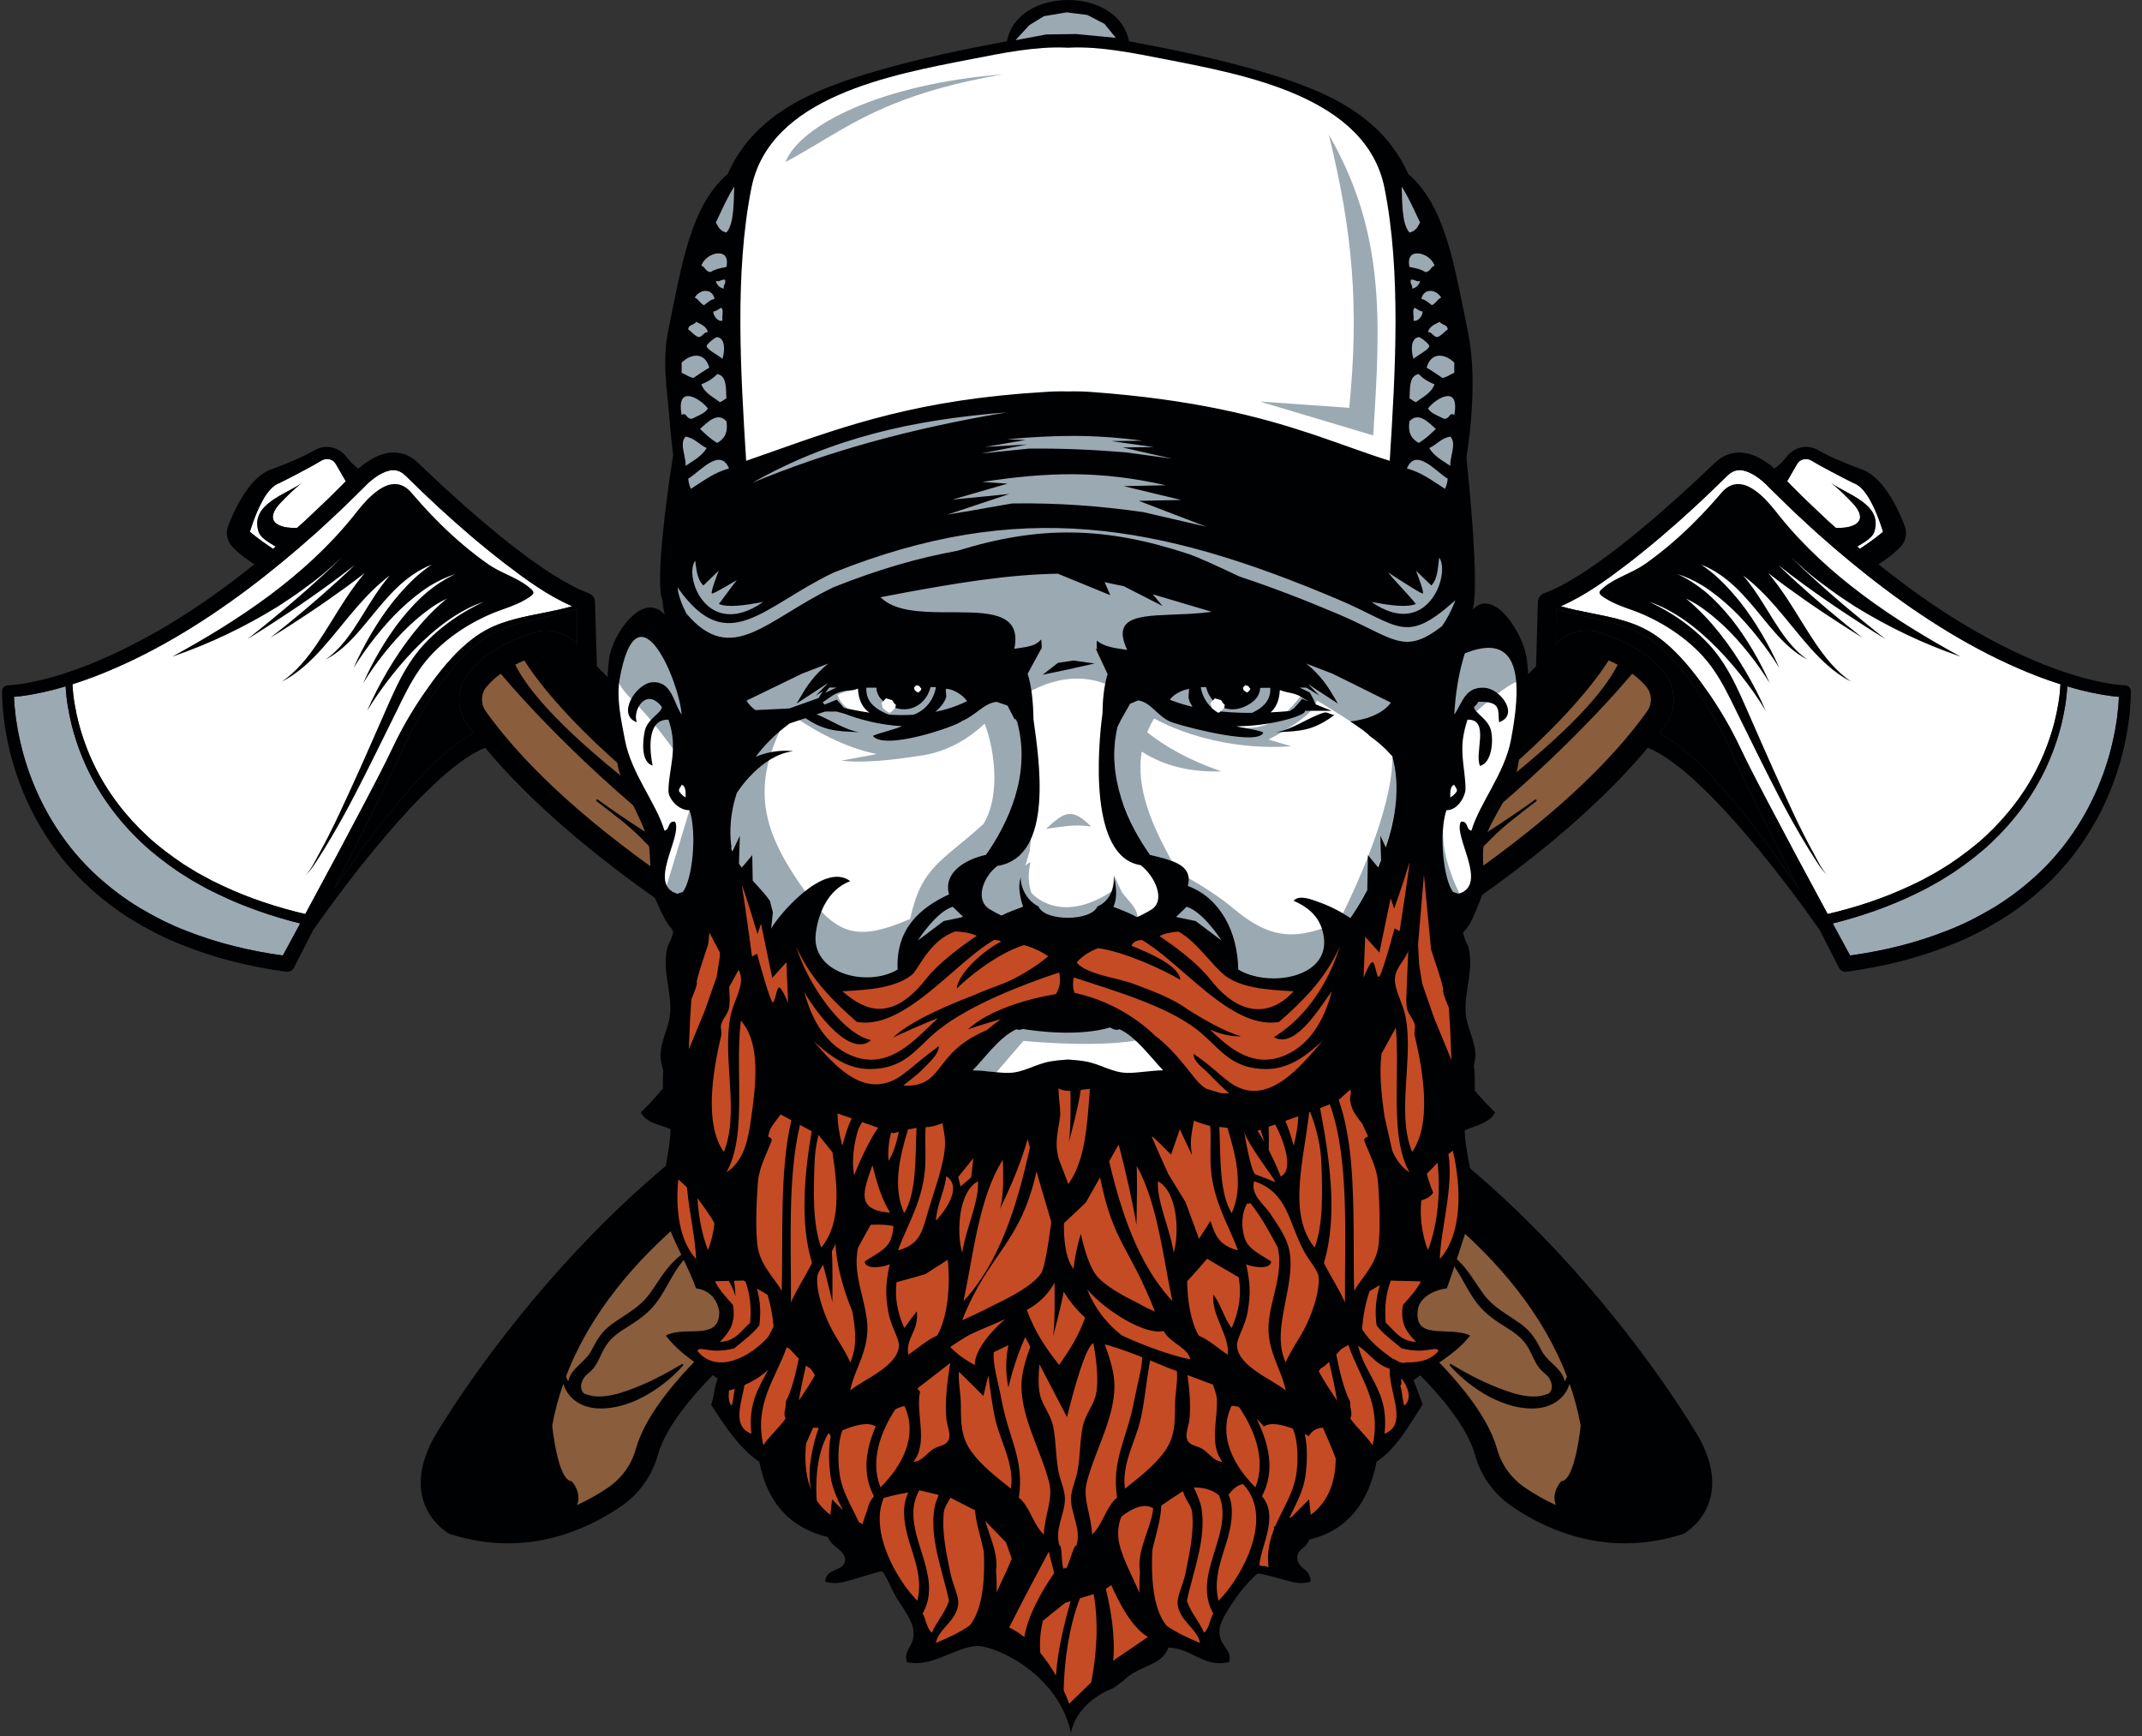 <svg xmlns="http://www.w3.org/2000/svg" width="227" height="184" viewBox="0 0 227 184">
    <rect x="0" y="0" width="227" height="184" fill="#333333" stroke="none"/>
    <g fill="none" fill-rule="evenodd">
        <g>
            <g>
                <path fill="#FFF" d="M26.73 9.502c-.084-.066-.167-.138-.243-.203l-.008-.01c.003-.01.008-.02.012-.029l.104-.331c.07-.217.146-.438.225-.654.307-.865.67-1.712 1.109-2.468.432-.754 1.002-1.41 1.577-1.637l.099-.035c.806-.403 1.593-.802 2.377-1.226.391-.208.787-.415 1.176-.635l.587-.337.29-.17c.083-.046.13-.076.2-.1.259-.104.561-.11.831-.009.13.054.254.125.35.23.108.108.144.186.284.415l.693 1.205c.083.146.166.287.254.432l-1.073 1.078c-.53.54-1.084 1.068-1.643 1.59-.556.524-1.1 1.06-1.668 1.578-.259.234-.525.463-.784.701-.68.016-1.4-.033-1.97-.325-1.106-.565-.44-1.645.179-2.294.678-.714 1.547-1.584 2.332-2.166-1.651 1.223-5.52 2.232-4.626 5.154.15.484.6.828.997 1.093.071.05.491.322.828.512-.117.1-.234.204-.351.303l.047-.078c-.74-.492-1.527-1.04-2.186-1.584" transform="translate(0 47.057) matrix(-1 0 0 1 226.037 0)"/>
                <path fill="#FFF" d="M32.352 49.802c-3.01-.704-5.956-1.673-8.743-2.986l-1.077-.516-1.053-.565c-.707-.366-1.368-.81-2.05-1.222-1.315-.89-2.598-1.836-3.765-2.917-2.332-2.154-4.302-4.71-5.683-7.574-.69-1.43-1.238-2.926-1.646-4.464-.34-1.342-.594-2.74-.656-4.106.798-.253 1.583-.53 2.366-.825 2.918-1.122 5.726-2.505 8.419-4.069 5.392-3.133 10.33-6.963 14.965-11.09.582-.515 1.144-1.052 1.712-1.575.57-.528 1.14-1.056 1.696-1.61l1.676-1.64c.065-.067.14-.138.203-.21l.174-.176c.127-.117.25-.234.384-.346.262-.224.536-.424.818-.599.557-.34 1.156-.565 1.658-.552.25.03.483.066.698.195.11.067.227.109.325.216l.159.137c.029.025.049.038.086.072l.107.107c1.107 1.099 2.229 2.166 3.367 3.218 2.284 2.104 4.643 4.127 7.118 6.03 2.177 1.656 4.393 3.293 7.027 4.449-1.919.557-3.926.814-5.91 1.321-1.042.27-2.083.607-3.058 1.122-.981.51-1.862 1.178-2.661 1.913-1.605 1.484-2.91 3.212-4.131 4.979-1.218 1.78-2.304 3.65-3.231 5.604-.901 1.916-1.898 3.79-2.883 5.681l-2.995 5.65c-1.133 2.118-2.273 4.235-3.416 6.348" transform="translate(0 47.057) matrix(-1 0 0 1 226.037 0)"/>
                <path fill="#8A5D3C" d="M50.487 29.01c3.613 5.052 17.08 20.697 54.605 37.428 0 0 48.263 25.53 52.404 40.394.54 1.931 1.752 3.607 3.409 4.74 3.463 2.363 9.551 5.157 16.997 2.8 0 0 4.373-2.366 1.177-8.353 0 0-19.313-33.731-50.135-43.31-4.75-1.474-9.385-3.547-14.009-5.363-4.627-1.817-9.172-3.842-13.618-6.066-8.892-4.448-17.384-9.694-25.339-15.66-1.214-.912-2.383-1.9-3.59-2.83-4.136-3.196-8.637-6.477-11.944-10.571-.865-1.074-2.291-1.51-3.6-1.08-1.951.638-4.598 1.816-6.222 3.822-.948 1.168-1.01 2.826-.135 4.048" transform="translate(0 47.057) matrix(-1 0 0 1 226.037 0)"/>
                <path fill="#000103" d="M56.498 15.611c-.073-.144-.266-.308-.561-.538-1.261-.977-2.909-1.435-4.215-2.351-1.754-1.231-3.391-2.626-4.924-4.123-.723-.707-1.425-1.44-2.102-2.194-.344-.373-.664-.757-.998-1.14-.335-.408-.766-.799-1.318-.952-.55-.162-1.136-.044-1.618.178-.488.23-.909.55-1.302.89-.784.685-1.42 1.507-2.048 2.299-2.548 3.159-5.576 5.912-8.832 8.342-3.26 2.433-6.752 4.546-10.32 6.501 3.903-1.334 7.641-3.118 11.194-5.312.875-.566 1.745-1.146 2.593-1.765.848-.616 1.7-1.24 2.495-1.934.577-.5 1.146-1.015 1.707-1.539-.677.666-1.37 1.323-2.075 1.97-1.272 1.168-2.576 2.313-3.904 3.43-1.33 1.118-2.673 2.219-4.045 3.288 1.483-.909 2.946-1.854 4.397-2.82 1.45-.965 2.881-1.962 4.295-2.994.903-.656 1.794-1.333 2.674-2.03-.538.52-1.082 1.033-1.637 1.54-2.334 2.143-4.776 4.191-7.286 6.156 1.361-.832 2.7-1.697 4.029-2.583 1.331-.884 2.642-1.798 3.937-2.742.676-.491 1.346-.996 2.007-1.511-.73.865-1.383 1.774-1.989 2.692-1.05 1.589-1.974 3.212-3.017 4.746-1.038 1.529-2.212 2.99-3.767 4.057 1.681-.85 3.095-2.19 4.35-3.599 1.262-1.416 2.403-2.919 3.615-4.31 1.077-1.239 2.215-2.39 3.465-3.33-.57.674-1.084 1.38-1.556 2.095-.814 1.228-1.528 2.484-2.334 3.672-.805 1.18-1.713 2.31-2.915 3.136 1.302-.658 2.394-1.693 3.366-2.784.976-1.095 1.857-2.255 2.794-3.33.935-1.077 1.929-2.071 3.041-2.84.653-.454 1.345-.824 2.064-1.112-.403.275-.793.563-1.164.866-1.1.921-2.049 1.962-2.923 3.042-.869 1.085-1.627 2.238-2.328 3.415-.694 1.18-1.332 2.39-1.87 3.64.704-1.163 1.5-2.264 2.336-3.319.842-1.052 1.732-2.062 2.7-2.975.969-.908 1.988-1.747 3.082-2.43.868-.524 1.774-.95 2.693-1.242-1.082.5-2.06 1.138-2.94 1.857-1.06.886-1.972 1.886-2.811 2.924-.835 1.044-1.565 2.153-2.242 3.286-.667 1.136-1.28 2.3-1.796 3.501.675-1.118 1.44-2.177 2.246-3.193.812-1.01 1.664-1.983 2.596-2.86.932-.874 1.914-1.682 2.966-2.339.353-.21.712-.402 1.075-.579-.062.049-.123.097-.184.148-1.278 1.07-2.395 2.271-3.399 3.537-1.006 1.266-1.898 2.601-2.712 3.973-.807 1.375-1.545 2.785-2.17 4.24.818-1.353 1.737-2.637 2.711-3.866.98-1.226 2.024-2.395 3.144-3.461 1.119-1.067 2.316-2.034 3.588-2.828.639-.388 1.288-.745 1.958-1.03.313-.132.626-.248.943-.354-1.53.714-2.995 1.592-4.324 2.656-.684.547-1.334 1.137-1.935 1.776-.61.651-1.149 1.366-1.625 2.103-.952 1.479-1.652 3.038-2.317 4.55-1.337 3.02-2.646 6.078-4.034 9.068-.692 1.497-1.37 3.005-2.123 4.474-.37.74-.76 1.467-1.159 2.194-.397.729-.743 1.481-1.308 2.096.61-.57 1.028-1.3 1.475-1.994.442-.7.88-1.404 1.295-2.122.842-1.428 1.634-2.886 2.4-4.354 1.529-2.944 2.967-5.926 4.443-8.894.724-1.488 1.44-2.977 2.37-4.318.91-1.351 2.078-2.5 3.37-3.489 1.292-.99 2.714-1.802 4.21-2.45 1.147-.499 2.532-.85 3.66-1.515.722-.426.976-.628.843-.893" transform="translate(0 47.057) matrix(-1 0 0 1 226.037 0)"/>
                <path fill="#9BA9B2" d="M31.812 50.802l-1.841 3.392c-3.505-.484-6.958-1.317-10.23-2.614-1.732-.658-3.376-1.509-4.967-2.448-1.58-.952-3.05-2.075-4.418-3.305-2.732-2.477-4.904-5.54-6.415-8.911-.75-1.689-1.355-3.443-1.765-5.247-.218-.901-.375-1.812-.504-2.726-.092-.715-.16-1.451-.188-2.159.613-.045 1.185-.128 1.776-.227.777-.134 1.546-.304 2.312-.495.465-.12.926-.25 1.388-.391.066 1.394.303 2.739.627 4.079.404 1.59.956 3.141 1.654 4.626 1.399 2.975 3.412 5.645 5.803 7.892 1.193 1.127 2.507 2.12 3.857 3.048.694.433 1.372.897 2.094 1.28l1.08.593 1.1.541c2.764 1.33 5.672 2.329 8.637 3.072" transform="translate(0 47.057) matrix(-1 0 0 1 226.037 0)"/>
                <path fill="#000103" d="M165.452 109.905s-1.101 1.168-.57 2.524c-1.241-.561-2.344-1.21-3.296-1.858-1.427-.973-2.464-2.414-2.927-4.066-4.23-15.188-51.012-40.083-53-41.14l-.075-.031c-9.519-4.244-41.55-19.458-54.112-37.027-.26-.366-.393-.798-.393-1.232 0-.477.16-.96.48-1.353.43-.523.946-.983 1.503-1.388C55.44 27.15 63.25 35.92 75.427 44.942c-.98-.295-1.94-.64-2.907-1.24-3.118-1.945-6.192-3.856-9.172-6.03-.098-.071-.221.098-.125.17 1.63 1.28 3.33 2.485 4.776 3.974 1.173 1.213 2.39 2.282 3.822 3.167 1.395.868 2.8 1.425 4.388 1.792 2.085.482 2.835 2.127 4.35 3.43 1.365 1.17 2.874 1.84 4.394 2.75 1.668.994 3.332 2.008 4.98 3.031 1.655 1.02 3.322 2.024 5.005 3.001 1.51.88 3.734 1.617 4.948 2.897.475.507 1.021-.566.374-.686-1.06-.203-2.295-1.17-3.247-1.713-.894-.512-1.783-1.026-2.668-1.55-1.576-.935-3.143-1.887-4.693-2.86-1.788-1.118-3.646-2.296-5.238-3.683-.743-.647-1.567-1.209-2.343-1.825 5.129 3.359 10.847 6.613 17.102 9.457 0 0-.231-.648.542-1.143 0 0-39.144-22.538-45.113-34.5.322-.166.64-.32.957-.458 2.372 3.753 14.221 19.628 54.543 38.313 0 0 45.909 11.122 55.957 37.58-.064.18-.141.345-.245.502-.034-.195-.104-.403-.22-.624-.546-1.035-1.689-1.554-2.248-2.668-.575-1.135-1.078-1.969-2.113-2.735-1.436-1.064-2.902-1.712-4.011-3.209-.802-1.085-1.427-2.244-2.358-3.234-.968-1.035-2.073-1.683-3.162-2.55-.602-.484-1.55-1.337-2.013-1.997-1.516-2.19.874-.868 1.555-.287.063.054.17 0 .143-.086-.458-1.39-3.121-3.305-3.7-.954-.276 1.12.692 1.938 1.496 2.511 1.493 1.069 3.22 1.608 4.465 3.059 1.167 1.363 1.812 3.16 2.939 4.578.9 1.134 1.977 1.82 3.178 2.576.973.613 1.708 1.18 2.27 2.2.382.693.63 1.457 1.143 2.074.458.55.953.698 1.193 1.417.184.552.059.928-.22 1.22-.486.197-1.007.31-1.488.319-1.084.015-2.113-.27-3.13-.63-2.062-.726-3.883-1.69-5.762-2.8-.1-.059-.183.078-.112.158 2.204 2.485 5.908 4.843 9.315 4.509 1.696-.165 2.976-1.204 3.36-2.593.502 1.434.906 2.913 1.182 4.44 0 0-.584 5.87-2.064 5.893M49.502 29.711c.204.288.428.595.682.924-.902.464-1.687 1.043-2.432 1.64-.987.803-1.898 1.667-2.76 2.567-1.723 1.795-3.295 3.698-4.8 5.643-1.5 1.948-2.931 3.944-4.314 5.973-.178.263-.35.532-.529.794.536-1.06 1.076-2.119 1.613-3.18l2.856-5.728c.939-1.916 1.896-3.83 2.764-5.794.856-1.92 1.87-3.773 3.018-5.543 1.158-1.769 2.4-3.493 3.898-4.943.75-.728 1.571-1.378 2.47-1.876.9-.502 1.896-.851 2.905-1.142 2.028-.577 4.161-.879 6.211-1.573.012-.003.027-.016.042-.024l.032 3.75c-1.2-1.283-3.006-1.762-4.692-1.21-2.092.687-4.973 1.974-6.785 4.21-1.287 1.591-1.362 3.859-.178 5.512m-17.15 20.09c-3.01-.703-5.957-1.672-8.744-2.985l-1.077-.516-1.053-.565c-.707-.366-1.368-.81-2.05-1.222-1.315-.89-2.598-1.836-3.765-2.917-2.332-2.154-4.302-4.71-5.683-7.574-.69-1.43-1.238-2.926-1.646-4.464-.34-1.342-.594-2.74-.656-4.106.798-.253 1.583-.53 2.366-.825 2.918-1.122 5.726-2.505 8.419-4.069 5.392-3.133 10.33-6.963 14.965-11.09.582-.515 1.144-1.052 1.712-1.575.57-.528 1.14-1.056 1.696-1.61l1.676-1.64c.065-.067.14-.138.203-.21l.174-.176c.127-.117.25-.234.384-.346.262-.224.536-.424.818-.599.557-.34 1.156-.565 1.658-.552.25.03.483.066.698.195.11.067.227.109.325.216l.159.137c.029.025.049.038.086.072l.107.107c1.107 1.099 2.229 2.166 3.367 3.218 2.284 2.104 4.643 4.127 7.118 6.03 2.177 1.656 4.393 3.293 7.027 4.449-1.919.557-3.926.814-5.91 1.321-1.042.27-2.083.607-3.058 1.122-.981.51-1.862 1.178-2.661 1.913-1.605 1.484-2.91 3.212-4.131 4.979-1.218 1.78-2.304 3.65-3.231 5.604-.901 1.916-1.898 3.79-2.883 5.681l-2.995 5.65c-1.133 2.118-2.273 4.235-3.416 6.348m-2.38 4.392c-3.505-.481-6.96-1.316-10.23-2.614-1.733-.657-3.376-1.51-4.966-2.449-1.582-.952-3.053-2.075-4.42-3.305-2.731-2.477-4.904-5.54-6.415-8.911-.752-1.689-1.354-3.44-1.766-5.245-.215-.901-.374-1.814-.503-2.727-.091-.716-.162-1.452-.187-2.158.611-.046 1.185-.13 1.775-.229.78-.134 1.546-.303 2.311-.494.466-.12.929-.249 1.388-.391.067 1.393.305 2.739.63 4.078.4 1.592.956 3.141 1.652 4.627 1.396 2.976 3.414 5.644 5.803 7.893 1.193 1.127 2.507 2.119 3.858 3.046.694.433 1.372.898 2.094 1.28l1.076.595 1.103.541c2.763 1.329 5.673 2.328 8.637 3.07-.614 1.13-1.226 2.262-1.84 3.393M26.729 9.502c-.083-.066-.166-.138-.242-.203l-.008-.01c.003-.01.008-.02.012-.029l.104-.331c.07-.217.146-.438.225-.654.307-.865.67-1.712 1.109-2.468.432-.754 1.002-1.41 1.577-1.637l.099-.035c.806-.403 1.593-.802 2.377-1.226.391-.208.787-.415 1.176-.635l.587-.337.29-.17c.083-.046.13-.076.2-.1.259-.104.561-.11.831-.009.13.054.254.125.35.23.108.108.144.186.284.415l.693 1.205c.083.146.166.287.254.432l-1.073 1.078c-.53.54-1.084 1.068-1.643 1.59-.556.524-1.1 1.06-1.668 1.578-.259.234-.525.463-.784.701-.68.016-1.4-.033-1.97-.325-1.106-.565-.44-1.645.179-2.294.678-.714 1.547-1.584 2.332-2.166-1.651 1.223-5.52 2.232-4.626 5.154.15.484.6.828.997 1.093.071.05.491.322.828.512-.117.1-.234.204-.351.303l.047-.078c-.74-.492-1.527-1.04-2.186-1.584m153.4 95.918c-.2-.349-4.994-8.659-13.662-18.273-8.023-8.899-20.979-20.562-37.164-25.591-3.364-1.045-6.738-2.423-10.003-3.754-1.284-.524-2.614-1.067-3.924-1.58-4.567-1.795-9.114-3.82-13.52-6.023-8.824-4.413-17.288-9.648-25.151-15.546-.676-.507-1.353-1.053-2.006-1.575-.523-.42-1.041-.838-1.57-1.247-.42-.324-.844-.648-1.267-.973-2.98-2.285-6.031-4.644-8.61-7.311l-.199-6.841c-.01-.379-.241-.731-.615-.88l-.045-.018c-1.317-.48-2.615-1.235-3.884-2.02-1.253-.823-2.497-1.685-3.698-2.619-2.415-1.85-4.734-3.848-7-5.904-1.136-1.026-2.26-2.067-3.353-3.129l-.101-.095-.133-.117-.279-.238c-.179-.165-.415-.286-.641-.41-.46-.25-.997-.361-1.516-.383-1.053-.004-1.932.4-2.672.857-.375.237-.72.493-1.039.777-.03.024-.056.054-.088.08-.09-.063-.183-.129-.27-.2-.317-.26-.615-.566-.886-.894-.107-.132-.325-.42-.548-.598-.234-.192-.488-.35-.764-.45-.554-.216-1.187-.224-1.747-.012-.136.045-.281.125-.396.182l-.276.158-.57.292c-.388.19-.772.379-1.173.552-.778.341-1.575.669-2.37.961-.628.174-1.138.507-1.566.868-.45.374-.811.797-1.135 1.227-.653.865-1.143 1.782-1.58 2.717-.109.233-.207.471-.306.713l-.143.358c-.044.132-.091.182-.17.51-.117.544-.003 1.131.295 1.593.075.11.158.222.249.32l.1.099.075.074c.104.1.203.19.304.286.403.37.822.683 1.25.982.201.137.396.265.594.396-2.946 2.367-6.021 4.568-9.263 6.504-2.623 1.554-5.343 2.943-8.156 4.082-1.408.557-2.843 1.06-4.302 1.455-.731.196-1.464.37-2.203.507-.727.136-1.502.249-2.182.278H.817c-.328.011-.591.28-.597.608-.005 1.018.072 1.96.188 2.926.124.959.279 1.915.499 2.855.41 1.889 1.028 3.733 1.797 5.507 1.55 3.542 3.81 6.797 6.666 9.432 1.43 1.31 2.968 2.507 4.618 3.516 1.659 1.002 3.375 1.909 5.175 2.61 3.574 1.456 7.346 2.374 11.149 2.89h.004c.332.054.673-.108.836-.42l.004-.012c.68-1.328 1.36-2.657 2.035-3.986 1.09-1.543 2.196-3.069 3.338-4.565 1.476-1.941 3.001-3.844 4.586-5.691 1.583-1.841 3.23-3.631 4.983-5.27.872-.823 1.788-1.6 2.73-2.29.833-.603 1.714-1.147 2.59-1.491 5.856 7.049 20.414 20.74 53.144 35.339.731.386 12.457 6.65 24.52 14.547 16.215 10.62 25.638 19.291 27.25 25.083.611 2.198 1.995 4.117 3.89 5.415 2.869 1.958 6.984 3.916 11.98 3.916 1.904 0 3.932-.283 6.063-.96l.115-.034.097-.053c.056-.03 5.39-3.022 1.652-10.02" transform="translate(0 47.057) matrix(-1 0 0 1 226.037 0)"/>
                <path fill="#000103" d="M61.158 21.199c-1.2-1.283-3.005-1.764-4.694-1.21-2.09.687-4.97 1.974-6.783 4.21-1.288 1.593-1.365 3.858-.179 5.512.203.287.43.595.683.923-.903.465-1.688 1.044-2.433 1.64-.989.803-1.9 1.668-2.76 2.567-1.724 1.796-3.297 3.698-4.8 5.644-1.5 1.95-2.93 3.944-4.314 5.972-.179.262-.35.534-.528.795.536-1.06 1.077-2.12 1.611-3.181l2.857-5.726c.938-1.916 1.895-3.832 2.764-5.796.856-1.919 1.87-3.773 3.018-5.543 1.157-1.766 2.398-3.492 3.898-4.943.75-.727 1.571-1.376 2.47-1.876.902-.502 1.895-.85 2.905-1.142 2.028-.576 4.161-.878 6.211-1.571.01-.002.028-.017.04-.025l.034 3.75z" transform="translate(0 47.057) matrix(-1 0 0 1 226.037 0)"/>
                <path fill="#231F20" d="M170.183 16.312c-.005 0-.008 0-.01-.002l.012.002h-.002" transform="translate(0 47.057) matrix(-1 0 0 1 226.037 0)"/>
            </g>
            <path fill="#FFF" d="M26.73 9.502c-.084-.066-.167-.138-.243-.203l-.008-.01c.003-.01.008-.02.012-.029l.104-.331c.07-.217.146-.438.225-.654.307-.865.67-1.712 1.109-2.468.432-.754 1.002-1.41 1.577-1.637l.099-.035c.806-.403 1.593-.802 2.377-1.226.391-.208.787-.415 1.176-.635l.587-.337.29-.17c.083-.046.13-.076.2-.1.259-.104.561-.11.831-.009.13.054.254.125.35.23.108.108.144.186.284.415l.693 1.205c.083.146.166.287.254.432l-1.073 1.078c-.53.54-1.084 1.068-1.643 1.59-.556.524-1.1 1.06-1.668 1.578-.259.234-.525.463-.784.701-.68.016-1.4-.033-1.97-.325-1.106-.565-.44-1.645.179-2.294.678-.714 1.547-1.584 2.332-2.166-1.651 1.223-5.52 2.232-4.626 5.154.15.484.6.828.997 1.093.071.05.491.322.828.512-.117.1-.234.204-.351.303l.047-.078c-.74-.492-1.527-1.04-2.186-1.584" transform="translate(0 47.057)"/>
            <path fill="#FFF" d="M32.352 49.802c-3.01-.704-5.956-1.673-8.743-2.986l-1.077-.516-1.053-.565c-.707-.366-1.368-.81-2.05-1.222-1.315-.89-2.598-1.836-3.765-2.917-2.332-2.154-4.302-4.71-5.683-7.574-.69-1.43-1.238-2.926-1.646-4.464-.34-1.342-.594-2.74-.656-4.106.798-.253 1.583-.53 2.366-.825 2.918-1.122 5.726-2.505 8.419-4.069 5.392-3.133 10.33-6.963 14.965-11.09.582-.515 1.144-1.052 1.712-1.575.57-.528 1.14-1.056 1.696-1.61l1.676-1.64c.065-.067.14-.138.203-.21l.174-.176c.127-.117.25-.234.384-.346.262-.224.536-.424.818-.599.557-.34 1.156-.565 1.658-.552.25.03.483.066.698.195.11.067.227.109.325.216l.159.137c.029.025.049.038.086.072l.107.107c1.107 1.099 2.229 2.166 3.367 3.218 2.284 2.104 4.643 4.127 7.118 6.03 2.177 1.656 4.393 3.293 7.027 4.449-1.919.557-3.926.814-5.91 1.321-1.042.27-2.083.607-3.058 1.122-.981.51-1.862 1.178-2.661 1.913-1.605 1.484-2.91 3.212-4.131 4.979-1.218 1.78-2.304 3.65-3.231 5.604-.901 1.916-1.898 3.79-2.883 5.681l-2.995 5.65c-1.133 2.118-2.273 4.235-3.416 6.348" transform="translate(0 47.057)"/>
            <path fill="#8A5D3C" d="M50.487 29.01c3.613 5.052 17.08 20.697 54.605 37.428 0 0 48.263 25.53 52.404 40.394.54 1.931 1.752 3.607 3.409 4.74 3.463 2.363 9.551 5.157 16.997 2.8 0 0 4.373-2.366 1.177-8.353 0 0-19.313-33.731-50.135-43.31-4.75-1.474-9.385-3.547-14.009-5.363-4.627-1.817-9.172-3.842-13.618-6.066-8.892-4.448-17.384-9.694-25.339-15.66-1.214-.912-2.383-1.9-3.59-2.83-4.136-3.196-8.637-6.477-11.944-10.571-.865-1.074-2.291-1.51-3.6-1.08-1.951.638-4.598 1.816-6.222 3.822-.948 1.168-1.01 2.826-.135 4.048" transform="translate(0 47.057)"/>
            <path fill="#000103" d="M56.498 15.611c-.073-.144-.266-.308-.561-.538-1.261-.977-2.909-1.435-4.215-2.351-1.754-1.231-3.391-2.626-4.924-4.123-.723-.707-1.425-1.44-2.102-2.194-.344-.373-.664-.757-.998-1.14-.335-.408-.766-.799-1.318-.952-.55-.162-1.136-.044-1.618.178-.488.23-.909.55-1.302.89-.784.685-1.42 1.507-2.048 2.299-2.548 3.159-5.576 5.912-8.832 8.342-3.26 2.433-6.752 4.546-10.32 6.501 3.903-1.334 7.641-3.118 11.194-5.312.875-.566 1.745-1.146 2.593-1.765.848-.616 1.7-1.24 2.495-1.934.577-.5 1.146-1.015 1.707-1.539-.677.666-1.37 1.323-2.075 1.97-1.272 1.168-2.576 2.313-3.904 3.43-1.33 1.118-2.673 2.219-4.045 3.288 1.483-.909 2.946-1.854 4.397-2.82 1.45-.965 2.881-1.962 4.295-2.994.903-.656 1.794-1.333 2.674-2.03-.538.52-1.082 1.033-1.637 1.54-2.334 2.143-4.776 4.191-7.286 6.156 1.361-.832 2.7-1.697 4.029-2.583 1.331-.884 2.642-1.798 3.937-2.742.676-.491 1.346-.996 2.007-1.511-.73.865-1.383 1.774-1.989 2.692-1.05 1.589-1.974 3.212-3.017 4.746-1.038 1.529-2.212 2.99-3.767 4.057 1.681-.85 3.095-2.19 4.35-3.599 1.262-1.416 2.403-2.919 3.615-4.31 1.077-1.239 2.215-2.39 3.465-3.33-.57.674-1.084 1.38-1.556 2.095-.814 1.228-1.528 2.484-2.334 3.672-.805 1.18-1.713 2.31-2.915 3.136 1.302-.658 2.394-1.693 3.366-2.784.976-1.095 1.857-2.255 2.794-3.33.935-1.077 1.929-2.071 3.041-2.84.653-.454 1.345-.824 2.064-1.112-.403.275-.793.563-1.164.866-1.1.921-2.049 1.962-2.923 3.042-.869 1.085-1.627 2.238-2.328 3.415-.694 1.18-1.332 2.39-1.87 3.64.704-1.163 1.5-2.264 2.336-3.319.842-1.052 1.732-2.062 2.7-2.975.969-.908 1.988-1.747 3.082-2.43.868-.524 1.774-.95 2.693-1.242-1.082.5-2.06 1.138-2.94 1.857-1.06.886-1.972 1.886-2.811 2.924-.835 1.044-1.565 2.153-2.242 3.286-.667 1.136-1.28 2.3-1.796 3.501.675-1.118 1.44-2.177 2.246-3.193.812-1.01 1.664-1.983 2.596-2.86.932-.874 1.914-1.682 2.966-2.339.353-.21.712-.402 1.075-.579-.062.049-.123.097-.184.148-1.278 1.07-2.395 2.271-3.399 3.537-1.006 1.266-1.898 2.601-2.712 3.973-.807 1.375-1.545 2.785-2.17 4.24.818-1.353 1.737-2.637 2.711-3.866.98-1.226 2.024-2.395 3.144-3.461 1.119-1.067 2.316-2.034 3.588-2.828.639-.388 1.288-.745 1.958-1.03.313-.132.626-.248.943-.354-1.53.714-2.995 1.592-4.324 2.656-.684.547-1.334 1.137-1.935 1.776-.61.651-1.149 1.366-1.625 2.103-.952 1.479-1.652 3.038-2.317 4.55-1.337 3.02-2.646 6.078-4.034 9.068-.692 1.497-1.37 3.005-2.123 4.474-.37.74-.76 1.467-1.159 2.194-.397.729-.743 1.481-1.308 2.096.61-.57 1.028-1.3 1.475-1.994.442-.7.88-1.404 1.295-2.122.842-1.428 1.634-2.886 2.4-4.354 1.529-2.944 2.967-5.926 4.443-8.894.724-1.488 1.44-2.977 2.37-4.318.91-1.351 2.078-2.5 3.37-3.489 1.292-.99 2.714-1.802 4.21-2.45 1.147-.499 2.532-.85 3.66-1.515.722-.426.976-.628.843-.893" transform="translate(0 47.057)"/>
            <path fill="#9BA9B2" d="M31.812 50.802l-1.841 3.392c-3.505-.484-6.958-1.317-10.23-2.614-1.732-.658-3.376-1.509-4.967-2.448-1.58-.952-3.05-2.075-4.418-3.305-2.732-2.477-4.904-5.54-6.415-8.911-.75-1.689-1.355-3.443-1.765-5.247-.218-.901-.375-1.812-.504-2.726-.092-.715-.16-1.451-.188-2.159.613-.045 1.185-.128 1.776-.227.777-.134 1.546-.304 2.312-.495.465-.12.926-.25 1.388-.391.066 1.394.303 2.739.627 4.079.404 1.59.956 3.141 1.654 4.626 1.399 2.975 3.412 5.645 5.803 7.892 1.193 1.127 2.507 2.12 3.857 3.048.694.433 1.372.897 2.094 1.28l1.08.593 1.1.541c2.764 1.33 5.672 2.329 8.637 3.072" transform="translate(0 47.057)"/>
            <path fill="#000103" d="M165.452 109.905s-1.101 1.168-.57 2.524c-1.241-.561-2.344-1.21-3.296-1.858-1.427-.973-2.464-2.414-2.927-4.066-4.23-15.188-51.012-40.083-53-41.14l-.075-.031c-9.519-4.244-41.55-19.458-54.112-37.027-.26-.366-.393-.798-.393-1.232 0-.477.16-.96.48-1.353.43-.523.946-.983 1.503-1.388C55.44 27.15 63.25 35.92 75.427 44.942c-.98-.295-1.94-.64-2.907-1.24-3.118-1.945-6.192-3.856-9.172-6.03-.098-.071-.221.098-.125.17 1.63 1.28 3.33 2.485 4.776 3.974 1.173 1.213 2.39 2.282 3.822 3.167 1.395.868 2.8 1.425 4.388 1.792 2.085.482 2.835 2.127 4.35 3.43 1.365 1.17 2.874 1.84 4.394 2.75 1.668.994 3.332 2.008 4.98 3.031 1.655 1.02 3.322 2.024 5.005 3.001 1.51.88 3.734 1.617 4.948 2.897.475.507 1.021-.566.374-.686-1.06-.203-2.295-1.17-3.247-1.713-.894-.512-1.783-1.026-2.668-1.55-1.576-.935-3.143-1.887-4.693-2.86-1.788-1.118-3.646-2.296-5.238-3.683-.743-.647-1.567-1.209-2.343-1.825 5.129 3.359 10.847 6.613 17.102 9.457 0 0-.231-.648.542-1.143 0 0-39.144-22.538-45.113-34.5.322-.166.64-.32.957-.458 2.372 3.753 14.221 19.628 54.543 38.313 0 0 45.909 11.122 55.957 37.58-.064.18-.141.345-.245.502-.034-.195-.104-.403-.22-.624-.546-1.035-1.689-1.554-2.248-2.668-.575-1.135-1.078-1.969-2.113-2.735-1.436-1.064-2.902-1.712-4.011-3.209-.802-1.085-1.427-2.244-2.358-3.234-.968-1.035-2.073-1.683-3.162-2.55-.602-.484-1.55-1.337-2.013-1.997-1.516-2.19.874-.868 1.555-.287.063.054.17 0 .143-.086-.458-1.39-3.121-3.305-3.7-.954-.276 1.12.692 1.938 1.496 2.511 1.493 1.069 3.22 1.608 4.465 3.059 1.167 1.363 1.812 3.16 2.939 4.578.9 1.134 1.977 1.82 3.178 2.576.973.613 1.708 1.18 2.27 2.2.382.693.63 1.457 1.143 2.074.458.55.953.698 1.193 1.417.184.552.059.928-.22 1.22-.486.197-1.007.31-1.488.319-1.084.015-2.113-.27-3.13-.63-2.062-.726-3.883-1.69-5.762-2.8-.1-.059-.183.078-.112.158 2.204 2.485 5.908 4.843 9.315 4.509 1.696-.165 2.976-1.204 3.36-2.593.502 1.434.906 2.913 1.182 4.44 0 0-.584 5.87-2.064 5.893M49.502 29.711c.204.288.428.595.682.924-.902.464-1.687 1.043-2.432 1.64-.987.803-1.898 1.667-2.76 2.567-1.723 1.795-3.295 3.698-4.8 5.643-1.5 1.948-2.931 3.944-4.314 5.973-.178.263-.35.532-.529.794.536-1.06 1.076-2.119 1.613-3.18l2.856-5.728c.939-1.916 1.896-3.83 2.764-5.794.856-1.92 1.87-3.773 3.018-5.543 1.158-1.769 2.4-3.493 3.898-4.943.75-.728 1.571-1.378 2.47-1.876.9-.502 1.896-.851 2.905-1.142 2.028-.577 4.161-.879 6.211-1.573.012-.003.027-.016.042-.024l.032 3.75c-1.2-1.283-3.006-1.762-4.692-1.21-2.092.687-4.973 1.974-6.785 4.21-1.287 1.591-1.362 3.859-.178 5.512m-17.15 20.09c-3.01-.703-5.957-1.672-8.744-2.985l-1.077-.516-1.053-.565c-.707-.366-1.368-.81-2.05-1.222-1.315-.89-2.598-1.836-3.765-2.917-2.332-2.154-4.302-4.71-5.683-7.574-.69-1.43-1.238-2.926-1.646-4.464-.34-1.342-.594-2.74-.656-4.106.798-.253 1.583-.53 2.366-.825 2.918-1.122 5.726-2.505 8.419-4.069 5.392-3.133 10.33-6.963 14.965-11.09.582-.515 1.144-1.052 1.712-1.575.57-.528 1.14-1.056 1.696-1.61l1.676-1.64c.065-.067.14-.138.203-.21l.174-.176c.127-.117.25-.234.384-.346.262-.224.536-.424.818-.599.557-.34 1.156-.565 1.658-.552.25.03.483.066.698.195.11.067.227.109.325.216l.159.137c.029.025.049.038.086.072l.107.107c1.107 1.099 2.229 2.166 3.367 3.218 2.284 2.104 4.643 4.127 7.118 6.03 2.177 1.656 4.393 3.293 7.027 4.449-1.919.557-3.926.814-5.91 1.321-1.042.27-2.083.607-3.058 1.122-.981.51-1.862 1.178-2.661 1.913-1.605 1.484-2.91 3.212-4.131 4.979-1.218 1.78-2.304 3.65-3.231 5.604-.901 1.916-1.898 3.79-2.883 5.681l-2.995 5.65c-1.133 2.118-2.273 4.235-3.416 6.348m-2.38 4.392c-3.505-.481-6.96-1.316-10.23-2.614-1.733-.657-3.376-1.51-4.966-2.449-1.582-.952-3.053-2.075-4.42-3.305-2.731-2.477-4.904-5.54-6.415-8.911-.752-1.689-1.354-3.44-1.766-5.245-.215-.901-.374-1.814-.503-2.727-.091-.716-.162-1.452-.187-2.158.611-.046 1.185-.13 1.775-.229.78-.134 1.546-.303 2.311-.494.466-.12.929-.249 1.388-.391.067 1.393.305 2.739.63 4.078.4 1.592.956 3.141 1.652 4.627 1.396 2.976 3.414 5.644 5.803 7.893 1.193 1.127 2.507 2.119 3.858 3.046.694.433 1.372.898 2.094 1.28l1.076.595 1.103.541c2.763 1.329 5.673 2.328 8.637 3.07-.614 1.13-1.226 2.262-1.84 3.393M26.729 9.502c-.083-.066-.166-.138-.242-.203l-.008-.01c.003-.01.008-.02.012-.029l.104-.331c.07-.217.146-.438.225-.654.307-.865.67-1.712 1.109-2.468.432-.754 1.002-1.41 1.577-1.637l.099-.035c.806-.403 1.593-.802 2.377-1.226.391-.208.787-.415 1.176-.635l.587-.337.29-.17c.083-.046.13-.076.2-.1.259-.104.561-.11.831-.009.13.054.254.125.35.23.108.108.144.186.284.415l.693 1.205c.083.146.166.287.254.432l-1.073 1.078c-.53.54-1.084 1.068-1.643 1.59-.556.524-1.1 1.06-1.668 1.578-.259.234-.525.463-.784.701-.68.016-1.4-.033-1.97-.325-1.106-.565-.44-1.645.179-2.294.678-.714 1.547-1.584 2.332-2.166-1.651 1.223-5.52 2.232-4.626 5.154.15.484.6.828.997 1.093.071.05.491.322.828.512-.117.1-.234.204-.351.303l.047-.078c-.74-.492-1.527-1.04-2.186-1.584m153.4 95.918c-.2-.349-4.994-8.659-13.662-18.273-8.023-8.899-20.979-20.562-37.164-25.591-3.364-1.045-6.738-2.423-10.003-3.754-1.284-.524-2.614-1.067-3.924-1.58-4.567-1.795-9.114-3.82-13.52-6.023-8.824-4.413-17.288-9.648-25.151-15.546-.676-.507-1.353-1.053-2.006-1.575-.523-.42-1.041-.838-1.57-1.247-.42-.324-.844-.648-1.267-.973-2.98-2.285-6.031-4.644-8.61-7.311l-.199-6.841c-.01-.379-.241-.731-.615-.88l-.045-.018c-1.317-.48-2.615-1.235-3.884-2.02-1.253-.823-2.497-1.685-3.698-2.619-2.415-1.85-4.734-3.848-7-5.904-1.136-1.026-2.26-2.067-3.353-3.129l-.101-.095-.133-.117-.279-.238c-.179-.165-.415-.286-.641-.41-.46-.25-.997-.361-1.516-.383-1.053-.004-1.932.4-2.672.857-.375.237-.72.493-1.039.777-.03.024-.056.054-.088.08-.09-.063-.183-.129-.27-.2-.317-.26-.615-.566-.886-.894-.107-.132-.325-.42-.548-.598-.234-.192-.488-.35-.764-.45-.554-.216-1.187-.224-1.747-.012-.136.045-.281.125-.396.182l-.276.158-.57.292c-.388.19-.772.379-1.173.552-.778.341-1.575.669-2.37.961-.628.174-1.138.507-1.566.868-.45.374-.811.797-1.135 1.227-.653.865-1.143 1.782-1.58 2.717-.109.233-.207.471-.306.713l-.143.358c-.044.132-.091.182-.17.51-.117.544-.003 1.131.295 1.593.075.11.158.222.249.32l.1.099.075.074c.104.1.203.19.304.286.403.37.822.683 1.25.982.201.137.396.265.594.396-2.946 2.367-6.021 4.568-9.263 6.504-2.623 1.554-5.343 2.943-8.156 4.082-1.408.557-2.843 1.06-4.302 1.455-.731.196-1.464.37-2.203.507-.727.136-1.502.249-2.182.278H.817c-.328.011-.591.28-.597.608-.005 1.018.072 1.96.188 2.926.124.959.279 1.915.499 2.855.41 1.889 1.028 3.733 1.797 5.507 1.55 3.542 3.81 6.797 6.666 9.432 1.43 1.31 2.968 2.507 4.618 3.516 1.659 1.002 3.375 1.909 5.175 2.61 3.574 1.456 7.346 2.374 11.149 2.89h.004c.332.054.673-.108.836-.42l.004-.012c.68-1.328 1.36-2.657 2.035-3.986 1.09-1.543 2.196-3.069 3.338-4.565 1.476-1.941 3.001-3.844 4.586-5.691 1.583-1.841 3.23-3.631 4.983-5.27.872-.823 1.788-1.6 2.73-2.29.833-.603 1.714-1.147 2.59-1.491 5.856 7.049 20.414 20.74 53.144 35.339.731.386 12.457 6.65 24.52 14.547 16.215 10.62 25.638 19.291 27.25 25.083.611 2.198 1.995 4.117 3.89 5.415 2.869 1.958 6.984 3.916 11.98 3.916 1.904 0 3.932-.283 6.063-.96l.115-.034.097-.053c.056-.03 5.39-3.022 1.652-10.02" transform="translate(0 47.057)"/>
            <path fill="#000103" d="M61.158 21.199c-1.2-1.283-3.005-1.764-4.694-1.21-2.09.687-4.97 1.974-6.783 4.21-1.288 1.593-1.365 3.858-.179 5.512.203.287.43.595.683.923-.903.465-1.688 1.044-2.433 1.64-.989.803-1.9 1.668-2.76 2.567-1.724 1.796-3.297 3.698-4.8 5.644-1.5 1.95-2.93 3.944-4.314 5.972-.179.262-.35.534-.528.795.536-1.06 1.077-2.12 1.611-3.181l2.857-5.726c.938-1.916 1.895-3.832 2.764-5.796.856-1.919 1.87-3.773 3.018-5.543 1.157-1.766 2.398-3.492 3.898-4.943.75-.727 1.571-1.376 2.47-1.876.902-.502 1.895-.85 2.905-1.142 2.028-.576 4.161-.878 6.211-1.571.01-.002.028-.017.04-.025l.034 3.75z" transform="translate(0 47.057)"/>
            <path fill="#231F20" d="M170.183 16.312c-.005 0-.008 0-.01-.002l.012.002h-.002" transform="translate(0 47.057)"/>
        </g>
        <g>
            <path fill="#FFF" d="M49.512 181.05s1.614-1.482 2.502-2.134c3.09-1.213 4.723-3.933 6.649-4.82 1.924-.889 5.938 1.307 5.938 1.307l.24-3.13 1.87-3.67c1.056-1.554 1.75-2.331 2.081-2.331 2.632 0 4.54.764 4.54.764s-1.063-2.098 0-3.313c1.064-1.215 2.635-1.916 5.364-3.984.54-.409 1.814-4.256 3.132-5.661 1.487-1.587 3.515-3.567 4.206-5.117-.114-1.484-.778-2.35-.826-3.386 2.9-1.008 4.197-2.609 4.498-3.37-4.613-.263-4.017-3.352-4.017-3.352l1.244-2.295s.76-.702 2.23-2.189c1.469-1.486 2.396-8.048 2.396-8.048s-1.6-6.45-.6-9.162c.998-1.979-.89-18.01-.89-18.01l2.246-4.375.505-5.945 1.528-3.65c1.332-3.093 2.253-6.17 2.762-9.23 1.17-8.1-2.762-10.9-2.762-10.9l-2.995.88-.394-14.126c-.1-1.633-.134-2.796-.102-3.488.1-2.183.33-5.332.69-9.447 0 0-.557-3.563-1.314-7.07-.82-3.801-1.852-7.593-2.046-8.218-.164-.526-1.295-2.084-2.98-4.24-.022-.029-1.269-2.064-1.292-2.094-2.15-2.746-3.689-4.109-3.689-4.109-2.765-1.726-4.926-2.915-6.482-3.566-1.324-.554-3.43-1.262-6.318-2.124L59.41 5.702l-7.396-1.289-4.092-.153-3.678.423-6.588 1.16L29.7 7.89 23.36 9.916l-5.465 3.353-4.354 5.529-2.841 4.186-1.744 5.146-1.642 10.547.74 9.638-.713 4.348-.567 8.393.303 6.434-3.092-2.023-2.77 3.94-.226 4.86 1.166 5.98 2.15 6.017 1.232 3.237.47 4.989 2.046 3.793v7.365l-.712 5.748.224 3.783-1.722 3.055 2.366 1.088s-.625 4.072-1.285 6.667c-.21.829.252 3.005 1.13 5.308.57 1.499 1.375 2.996 2.083 4.403 1.828 1.044 2.541 1.979 2.468 3.442-.24 4.8-4.48 1.471-4.552 3.062-.034.745 4.7 3.164 4.675 3.837-.063 1.715-.584 2.65-.584 2.65s2.424 3.437 4.53 5.527c1.022 1.015 1.548 2.995 2.289 4.152.785 1.226 1.777 1.617 2.596 2.303 1.59 1.332 4.802 3.642 7.319 4.644 2.517 1 2.038 4.093 4.133 5.712.75.581.297 3.144.148 4.374 1.715-.262 4.496-1.307 4.496-1.307l3.992-.25 4.89 3.272 2.974 3.933z" transform="translate(63.977)"/>
            <path fill="#9BA9B2" d="M54.698 107.584c1.234.727 2.47 1.456 3.703 2.185-3.132 1.164-9.81.913-13.921.536-.912 1.077-1.953 2.248-2.86 3.319l-2.512-.202c.998-1.178 1.986-2.37 3.153-3.364-.896-.12-1.377-.225-1.23-.269.372-.37.795-.612 1.228-.83l.653-.32c.325-.163.644-.34.941-.574l.289-.255 10.556-.226zm-7.272-52.162l.683.01c9.888.214 19.109 3.124 29.961 7.727 6.533 2.77 6.52 4.877 11.931 0 0 0 .568-.106.926-1.826.024-.141.05-.29.078-.44l.055-.302c.141-.75.287-1.442.292-1.333.017.348-.21 1.665-.47 3.02l-.098.508c-.297 1.52-.598 2.94-.598 2.94-1.573 1.417-2.756 2.223-3.804 2.584 1.089-.177 3.601-.473 4.05.476 1.501-.672 3.581-1.576 3.978-1.605.634-.045 2.149 2.269 2.445 2.649.297.379.422 2.258.422 2.258-1.48.113-5.74 4.173-5.74 4.173s-.865 3.481-1.665 6.935l-.126.545c-.23.996-.449 1.974-.636 2.85-.867 4.056 1.993 8.845 1.993 8.845s-3.759 1.325-4.03 1.234c-.123-.042-.44-2.403-.75-4.98l-.061-.519-.076-.64-.062-.534c-.288-2.482-.529-4.74-.545-4.888v-.008L88.3 72.094c-.86.772-2.01 1.688-3.514 2.773-1.41 1.017-2.885 1.827-4.392 2.456-.47-.346-1.099-.768-1.746-1.189l-.39-.251-.354-.226c-1.23-.782-2.336-1.447-2.336-1.447-.088 1.599-4.843 4.016-5.107 4.149l-.012.006 2.432.716c-5.634.414-11.01-1.019-14.548-2.944l.124-.204c-.349.553-.633 1.108-.858 1.665 1.925 1.521 4.373 2.938 7.867 4.145-3.094.085-5.937-.48-8.446-2.098-.675 4.021 1.237 8.03 3.167 11.581-.344-.16-.687-.162-1.03-.259l-.258-.094-1.002-.288c-1.391-1.895-2.268-3.893-3.021-5.912-.631-1.78-.78-3.505-.752-5.21.098-1.122.038-2.309.563-3.336.324-.591.522-1.327 1.232-1.615-.207-.178-.399-.357-.572-.536-.323-.332-.547-.561-.7-.716l-.197-.197c-.138-.137-.114-.104-.067-.05l.024.027.045.05.012.014c-4.882-2.883-9.672.183-11.45 1.578l-.173.138c1.514 1.637 1.776 4.783 1.45 6.932-.536 3.53-1.788 5.881-3.788 8.834-2.504.796-3.787 1.526-3.908 4.19-1.171.669-2.043 1.295-2.921 2.064 1.452-.673 5.566-2.47 5.698-1.254.324 3.001-5.228 11.626-6.2 11.626-1.45 0-11.596-.363-12.049-1.277-.377-.757-6.398-7.391-8.431-9.622l-.386 2.109-1.624 6.886-.633 3.244-1.838-.298-.514-6.16.861-3.716-2.24-3.377 2.777-9.146-1.145-5.63s-2.327-3.508-5.026-6.162c-2.638-2.59-1.45-4.119-1.393-4.19l.002-.003.782-3.114 5.35-.358 1.904 10.097 3.124.892.031-.855.876-5.267.795-.127c-.397-.397-.627-.648-.663-.687l-.005-.005 4.381-2.434.038-.02.11-.053c.585-.287 2.819-1.381 5.242-2.532l.562-.266.282-.133.606-.285c2.622-1.228 5.13-2.35 5.714-2.438.4-.06 1.613-.438 3.113-.938l.51-.171c.433-.146.884-.3 1.34-.456l.6-.206.257-.09.514-.178c2.733-.95 5.296-1.875 5.296-1.875 3.498-.226 6.523-.34 9.073-.34-8.413-.726-16.894.56-26.777 4.516-7.493 3.586-11.308 9.388-16.534 2.146 0 0-1.01-5.208-.975-5.914.004-.096.326 1.656.374 1.657l.005-.017.015.198c.131 1.4.76 1.616.814 1.632 5.23 7.243 8.13 1.757 15.624-1.83 7.962-3.187 15.71-4.93 22.828-4.996h.687zM83.58 80.16l.003.006.03.06c.215.467 1.367 3.474-.986 10.269l-1.482 3.364-1.911 3.38c.847-.336 1.759-.696 2.756-1.058-.175 2.41-.352 4.817-.528 7.226-3.162 1.508-6.323 3.018-9.483 4.527-3.977-3.19-7.954-6.383-11.93-9.574l1.528-5.55c2.129 1.229 3.728 2.258 5.267 3.546 4.712 3.934 7.46 2.84 12.29.923l-.8-.497.004-.007.027-.055.024-.047.066-.131c.79-1.59 5.203-10.719 5.125-16.382zm-38.3 8.751l-.122 1.197-.477 1.654c.145-.17.328-.31.546-.383-.27 1.18-.245 2.24.097 3.235-.001-.002 2.924 3.518 8.5-.15l.089-.242.083-.736.082-.736.407.877.406.88c.839 1.157 1.76 1.706 1.73 3.124-.727-.003-1.885-.204-2.709-.25l-.291-.01h-.002c-.102.062-1.081.461-2.125.88l-.448.18-1.491.595-.276.109-.294.117-.105.041-.014.006-3.256-2.023-.541.135-2.03.503c-1-.122-2.004-.24-3.006-.36l-.012-.055c-.043-.196-.194-.884-.34-1.6l-.085-.43c-.139-.708-.25-1.352-.22-1.467.029-.118.254-.572.501-1.053l.167-.322c.191-.367.374-.71.468-.885l.049-.091.017-.033c.748-.136 1.496-.274 2.245-.412l-.008.16-.002.095.74-.394.892-.806.835-1.35zM19.507 75.466l-1.192 2.792c-2.638 6.175-.807 10.58 2.389 15.279 3.84 5.648 5.964 6.324 11.769 3.848 1.201-5.58 3.376-6.074 7.772-10.067 2.009-3.339.973-8.56.119-10.63-1.74 1.634-3.573 2.619-5.43 3.114l-.346.086-.036.008c-.432.1-.863.175-1.295.225-1.959.313-5.646.801-8.057.482l3.747-.695c-3.495-.703-6.805-2.559-9.44-4.442zm32.153 12.12c-1.845-.28-3.043.034-4.785.247 1.985-1.83 2.738-2.272 4.785-.248zm20.835-14.634l-.272.002c-.362.004-.689.015-.689.015-.165 3.234-2.658 3.376-5.325 3.644.226.071.33.564.557.635.33.104.793-.09 1.113-.112 2.289.088 4.09-.894 5.954-3.34 0 0-.42-.789-.783-.827-.121-.012-.33-.017-.555-.017zm-45.546.013s-.745.261-1.11.298c-.362.036-1.067.373-1.067.373.992 2.828 5.79 2.678 6.362 3.106.557-.175.704-.115 1.26-.288l-.38-.037-.378-.035-.188-.018-.372-.037c-2.152-.227-3.99-.667-4.127-3.362zm37.824 1.032l-.465.496.116.539s.603.513.743.5c.142-.016.592-.527.592-.527s.112-.447.07-.34c-.042.104-.407-.485-.407-.485l-.65-.183zm-34.857 0l-.464.496.114.539s.605.513.745.5c.14-.016.591-.527.591-.527s.113-.447.07-.34c-.042.104-.408-.485-.408-.485l-.648-.183zm38.067-1.395l-.238.255.058.276s.31.263.382.255c.072-.007.302-.268.302-.268s.06-.23.036-.177c-.023.055-.208-.246-.208-.246l-.332-.095zm-34.856 0l-.238.255.056.276s.31.263.383.255c.073-.007.301-.268.301-.268s.06-.23.036-.177c-.021.055-.208-.246-.208-.246l-.33-.095zm31.468-11.905c2.507 1.105 5.466 2.591 8.877 4.458l.512.28 7.166 1.789-.835-.419c-.827-.412-1.768-.87-2.874-1.338-4.513-1.915-8.749-3.527-12.846-4.77zm23.873-2.326c.848.993 1.113 3.566-.562 5.415-1.674 1.85-4.158 2.336-7.135-.23 2.081 0 3.7.23 4.646.23-.63-.844-2.756-2.746-2.527-3.539 0 0 3.172 1.854 3.6 2.226-.088-.236-.186-.545-.28-.869l-.094-.326c-.169-.6-.316-1.187-.371-1.411l-.021-.084-.003-.011c.544.52 1.353 1.183 1.895 1.705.715-.734.52-2.25.852-3.106zm-78.666.531c.147.927.194 1.783.762 2.778.542-.522 1.447-1.272 1.99-1.793 0 0-.705 2.205-.83 2.698.22-.133.671-.384 1.151-.647l.322-.176c.696-.378 1.354-.73 1.354-.73-.516.948-1.218 1.91-1.849 2.754.894.391 2.58-.175 4.59-.218-2.418 2.505-5.683 1.865-6.9.483-1.328-1.51-1.638-4.197-.59-5.149zm51.1-7.259c-.928.034-1.795.148-3.217.148 2.368.41 3.982.874 4.843 1.391-1.72.036-2.075.22-3.795.253 2.908.922 4.109 1.58 6.687 2.904-2.565-.522-4.707-.99-7.276-1.58-5.505-.765-9.214-1.087-14.77-1.013-3.23.043-4.592.33-5.748.63l-.274.072-.272.072-.273.07c-.554.14-1.152.27-1.978.364 1.976-.823 2.678-1.091 4.124-1.577l.623-.208.732-.241c-2.31.224-2.55.224-4.618.254 2.205-.835 3.355-1.219 5.596-1.773-1.024-.07-1.635-.109-2.643-.264 3.625-.899 6.99-1.316 10.389-1.376 3.838-.068 10.366.882 11.87 1.874zM15.571 15.53l-.55 3.867s-.925 4.398-1.017 8.457l-.025 1.156-.013.586-.006.294-.011.586c-.06 3.12-.103 6.055-.107 6.369v.027l.254 14.901-2.398.821-2.993 1.833-.326-2.654-1.065-11.257.473-6.65 2.46-9.742 5.324-8.594zm67.38 0l5.323 8.594 2.461 9.743.3 5.622-.326 12.68-.892 2.258-2.993-1.833-2.398-.82.688-15.1.001-.015s-.367-7.648-.597-8.805c-.099-.499-.312-2.136-.523-3.834l-.067-.538c-.253-2.057-.483-4.04-.483-4.04l-.494-3.912zM43.818 43.555c-4.312 1.1-10.395 2.198-15.188 3.499-5.167 1.402-9.488 3.211-13.756 4.455 3.815-2.781 8.33-4.515 13.024-5.795 5.181-1.412 12.114-2.362 15.92-2.159zm4.956 2.375l.728.01c1.644.053 3.326.119 4.98.32.878.108 2.977.23 3.083.48-.357.082-1.065.126-2.123.13 1.556.165 2.277.148 3.423.53-1.093.248-1.8.116-2.906.13 1.76.397 4.008.665 5.485 1.3-1.667-.14-4.538-.53-6.186-.753-2.137-.176-4.078-.2-6.106-.26-1.323-.039-2.697-.01-4.104 0-1.56.16-3.821.43-5.46.35l-.395-.028 3.515-.762c-1.482.084-2.45.183-2.901.046.685-.439 2.043-.478 3.48-.721-.657-.029-1.043-.138-1.357-.211 1.357-.299 2.634-.403 3.903-.458.736-.033 1.475-.073 2.21-.092l.731-.011zm28.063-31.678c5.947 10.316 5.496 19.54 4.75 31.278l-.04.61-12.009-3.59 9.47.667c1.064-10.578.386-18.63-2.171-28.965zM42.247 7.89c-9.745 1.682-14.341 4.211-18.62 6.758l-.534.318-.799.478-.534.317-.539.316c-.631.368-1.275.733-1.947 1.093 1.497-3.915 10.25-8.298 22.974-9.28zM48.996.905l2.405.316 1.975 1.14 1.604 1.997-4.19-.42h-4.103l-3.551.586 1.705-2.077 1.696-1.048 2.459-.494z" transform="translate(63.977)"/>
            <path fill="#C54B25" d="M86.094 88.099s.803 2.085 1.642 4.337l.202.543c.739 1.993 1.458 3.997 1.635 4.701.36 1.439.778 5.747.845 6.455l.01.099.419 7.444.153 5.445-.573 2.714.85 8.774s-1.704 5.757-2.098 6.492c-.393.734-2.385 2.188-2.385 2.188s-1.086.96-1.086 2.188c0 1.228.804 2.146 1.833 2.256.281.03.623.061.973.09l.35.03c.811.065 1.563.115 1.563.115l-2.452 2.31s-2.623.805-2.43 1.979c.192 1.174.317 2.964.317 2.964l-4.489 5.26-.022.092-.038.152c-.163.644-.63 2.397-1.08 3.218-.559 1.016-3.38 3.896-3.38 3.896l-4.298 1.746.278 1.86.69 1.658-4.743-.982-2 2.907s-1.952 2.478-1.995 3.026c-.042.548-.232 2.87-.232 2.87l-5.26-1.102-9.804 7.726-3.584-4.989-5.756-3.014-3.131.782s-2.776 1.053-3.182 1.053c-.372 0-.403-2.623-.406-3.06v-.062l-1.809-3.816-2.123-2.38c-.28-.283-.911-.123-1.548.094l-.346.122c-.627.225-1.197.439-1.366.256-.37-.4.585-2.306.585-2.306l-3.927-2.764-3.611-2.912-2.198-4.985-3.107-1.934-1.782-2.674.53-3.386-4.32-2.802 2.66-.803 1.72-1.791-.06-2.188-3.295-3.313-2.508-6.402.886-10.042-.722-3.835.44-4.662s.393-2.744.841-5.512l.1-.615c.404-2.45.831-4.76 1.045-5.017.472-.564 4.843-6.277 4.843-6.277l4.433 9.3s1.016-3.637 2.223-3.376c1.208.263.322 3.186 2.806 4.563 2.485 1.377 3.699 1.43 3.699 1.43l4.102-.94 5.103-5.182s3.87-.205 4.652.436c.695.572 6.998 1.59 8.39 1.808l.171.027.1.016 2.974-1.3s7.345-1.272 7.859-1.129c.512.142 3.187 1.532 3.187 1.532l3.755 4.406s5.706.372 6.4 0 3.148-3.728 3.148-3.728l.975-.91 2.695-2.676 5.064-8.494zm-41.088 19.337c-.332.096-1.647 1.578-1.647 1.578s-2.262.85-2.333 1.11l.005.032c.145.21-3.041 4.212-3.041 4.212s.806.227 1.648.458l.388.106c.706.193 1.352.364 1.472.38.284.04 5.944-.639 6.311-.73.37-.092 4.57-.222 5.951.319 1.38.541 4.15.82 4.428.64.276-.182 1.819-.705 2.222-1.173.401-.469-1.736-2.288-1.736-2.288l-3.515-4.008-4.116.317s-5.705-1.05-6.037-.953z" transform="translate(63.977)"/>
            <path fill="#000103" d="M55.663 4.373c5 .936 9.3 1.846 13.68 3.108 6.652 1.916 13.03 4.479 15.913 10.946 3.991 3.442 4.893 9.8 6.282 16.485.7 3.369.606 6.63.378 9.52-.118 1.507-.297 2.746-.487 4.09.295 2.798 1.323 13.116.717 15.893l-.042.172.056-.058c2.254-2.256 5.304 2.658 5.66 5.248.475 3.443-.16 5.737-.557 8.377-.197 1.29-.207 2.67-.56 3.782-.993 3.14-3.28 5.511-3.49 7.974-.14 1.635.24 3.186.138 4.323-.573 1.292-1.28 3.7-2.284 4.574.34 1.56.65.929.752 2.86.102 1.999-.722 4.108-.42 6.08.223 1.462 1.018 2.747.976 4.188-.01.347-.08.691-.163 1.036.075.321.1.96.103 1.593v.403l-.01.606-.348-.394c.818.92 1.616 1.858 2.513 2.702-.635 1.145-1.953 1.366-3.223 1.892.022 1.003.188 2.013.372 3.02l.139.756c.346 1.887.644 3.758.06 5.547-.84 2.567-1.628 5.089-2.459 7.427-1.53.19-2.908 1.052-3.077 2.236-.484 3.415 3.337 1.698 5.537 2.77-1.555 2.01-3.958 3.197-6.004 4.73.366.816.646 1.714.978 2.567-1.446 2.204-2.704 4.59-4.886 6.08-.821 4.206-2.993 7.244-7.126 8.243-.452 1.147-1.441.972-1.258 2.117.175 1.084 1.33.877 1.404 2.342-1.249.358-1.997.003-3.07-.27-.352-.09-2.285-.65-2.51-.584-.356.1-1.835 1.794-2.376 2.612-.661.993-1.528 2.242-1.677 3.107-.324 1.913 1.4 2.207.978 3.649-1.425.358-2.482-.11-3.53-.619l-.45-.218c-.754-.36-1.529-.684-2.457-.684-.685 1.982-3.123 1.817-4.79 3.527l-1.035.764s-3.758 1.231-4.493 4.745c-1.296-6.074-7.533-9.02-9.755-9.22-2.411.004-4.99 2.37-7.634 1.705-.42-1.442.991-1.646.664-3.559-.147-.865-1.016-2.115-1.673-3.107-.181-.273-.385-.678-.589-1.1l-.174-.365c-.347-.725-.677-1.405-.88-1.463-.223-.064-2.58.72-2.932.81-1.072.273-1.822.628-3.07.27.074-1.465 1.92-1.077 2.092-2.162.185-1.144-1.36-1.42-1.813-2.567-4.133-.999-6.439-3.767-7.26-7.973-2.182-1.49-3.663-3.842-5.108-6.045.332-.853.333-1.954.698-2.772-2.046-1.531-3.947-2.55-5.501-4.56 2.12-1.114 5.667.657 5.67-2.512-.169-1.184-.927-2.297-2.46-2.489-.827-2.338-2.37-4.865-3.21-7.432-.585-1.79-.311-3.707.016-5.63l.133-.77c.174-1.027.334-2.05.356-3.052-1.273-.526-2.524-.618-3.156-1.763.836-.787 1.587-1.654 2.346-2.514-.011-.6-.012-1.367.031-1.914-.125-.506-.27-1.01-.285-1.518-.04-1.441.753-2.726.978-4.188.302-1.972-.522-4.081-.42-6.08.103-1.931.488-1.488.828-3.046l-.001-.002-.04.025c-.09.043-.12-.019-.1-.16l.039.037-.083-.08c-.915-.968-1.638-2.997-2.178-4.208-.098-1.137-.053-2.53-.194-4.166-.21-2.462-2.16-4.992-3.156-8.131-.352-1.112-.363-2.492-.558-3.782C.74 75.514.105 73.22.579 69.777c.364-2.635 3.604-7.204 5.869-4.653-.107-.532-.179-1.041-.22-1.532-.41-.904-.278-3.769.019-6.807l.068-.678.06-.555.061-.554.064-.55c.33-2.787.715-5.333.853-6.224-.165-1.4-.303-2.799-.418-4.257-.226-2.892-.773-5.686-.073-9.055 1.39-6.685 2.291-13.043 6.282-16.485 2.884-6.467 9.26-9.03 15.914-10.946 4.378-1.262 8.678-2.172 13.68-3.108 1.096-5.83 11.828-5.83 12.925 0zm-3.735 164.55l-1.465.45c-1.245 3.273-1.606 6.765-1.694 9.067l-.012.367-.007.337c.044.094.085.185.124.272l.11.248.135.323.13.326.083.228 2.325-2.257c.366-1.807.939-5.608.27-9.361zm-2.442.751l-.587.181-2.358 1.895c-.307 1.256-.335 2.383-.286 3.195l.015.21c.66.793 1.213 1.632 1.658 2.406l.018-.265c.2-2.544.889-5.383 1.54-7.622zm4.304-1.707l-.576.41c.542 2.205 1.023 5.057.777 7.64l.138-.134 3.55-2.418c-1.63-.919-3.038-3.534-3.889-5.498zm-17.046-9.258c-.274.546-.646.976-.708 1.602-.216 2.205.327 4.482.699 6.352.253 1.283.945 2.535.837 3.379-.226 1.754-2.08 2.555-2.373 4.054 1.29-.52 2.518-1.101 3.581-1.841.86-1.037 1.716-3.227 1.503-7.858-.32-1.493-.807-2.937-.943-4.362l-.001-.001-2.595-1.325zm24.645-.694c-.272.169-.594.378-.924.597l-.368.246c-.364.245-.72.488-1.006.685-.054 1.58-.615 3.183-.974 4.845l.021.005c-.216 4.687.663 6.875 1.533 7.896 1.05.724 2.26 1.294 3.529 1.807-.293-1.5-2.146-2.3-2.372-4.054-.109-.844.583-2.096.837-3.38.37-1.869.914-4.146.7-6.351-.066-.651-.466-1.09-.742-1.668l-.096-.223-.106-.295-.032-.11zm-14.224 6.412l-2.49 4.702-1.708 3.332c.577.277 1.114.625 1.61 1.02.36-2.33 1.943-4.983 2.972-6.51l.192-.28-.576-2.264zm-13.73-6.507c-.308.612-.56 1.262-.61 2.121-.07 1.244.26 2.49.644 3.74l.27.864c.658 2.113 1.24 4.23.064 6.34.375.63.418 1.58.976 2.03.512-1.217 1.39-2.081 1.815-3.38-.632-3.049-2.102-6.591-1.536-9.864.068-.389.234-.854.447-1.357l-2.07-.494zm29.107-.289c.373.797.697 1.555.798 2.14.568 3.273-.902 6.815-1.534 9.864.426 1.299 1.303 2.163 1.813 3.38.56-.45.603-1.4.978-2.03-1.123-2.014-.643-4.034-.024-6.052l.269-.865c.42-1.344.807-2.688.731-4.027-.034-.606-.17-1.107-.354-1.565-.897-.79-2.053-.851-2.677-.845zm5.209-.359l-.083.01c-.579.102-1.098.64-1.448 1.106.163.406.295.852.331 1.383.24 3.536-2.27 6.247-1.396 9.864 2.47-2.479 5.983-8.867 2.596-12.363zm-35.473.875l-1.415.282-1.185.3c-1.543 3.597 1.409 8.742 3.567 10.906.874-3.617-1.637-6.328-1.396-9.864.044-.636.224-1.15.429-1.624zm22.624 2.534l-.029.023c-.285.664-.42 1.42-.326 2.31.177 1.68 1.48 4 2.234 5.78-.02-.777.005-1.566.045-2.27-.03-.208-.05-.423-.052-.648l.006-.295.02-.272c.192-1.939 1.268-3.706 1.43-5.476-1.003-.657-2.393.131-3.328.848zm-14.466.488c.274.962.683 1.935.944 2.948h.001c.101.397.179.791.219 1.192l.02.272c.016.291.001.565-.03.829.042.716.07 1.53.052 2.333.46-1.082 1.118-2.359 1.6-3.568l-.603-1.726-2.203-2.28zm11.458-18.828c-.815.299-2.095 5.057-2.588 7.008l-.204.824-2.922-5.6c-.116 1.163-.135 2.317.045 3.172.242 1.136 1.107 2.081 1.398 3.378.314 1.41.266 3.142.558 4.73.188 1.02.7 2.05.699 2.973-.004 1.665-1.153 3.272-.559 5 .263-.321.189 2.678.474 2.38v-.094l.047.046.046-.046v.094c.287.298.927-2.701 1.19-2.38.594-1.728-.554-3.335-.557-5-.002-.922.51-1.952.698-2.973.293-1.588.243-3.32.558-4.73.291-1.297 1.157-2.242 1.396-3.378.3-1.421.051-3.666-.279-5.404zm17.302 8.003l.073.152c1.171 2.45 1.946 5.283.493 8.059 1.828 2.119-.11 5.243-.28 7.297.084.055.202.076.328.089l.256.022c.168.018.32.05.393.16-.201-1.584.108-2.903.595-4.12l-.048-.194.167-.096c.179-.418.375-.825.576-1.228l.292-.583c.584-1.163 1.148-2.322 1.35-3.644.183-1.19.266-3.426-.36-4.87-1.06-.404-2.352-.72-3.075-.223l-.14-.168c-.13-.152-.345-.392-.62-.653zm-16.094-7.882l.02.054c.526 1.456 1.018 2.942 1.005 4.417-.028 3.426-2.084 6.835-2.93 10.135-.462 1.803.492 3.48.558 5.54 1.153-1.045 1.447-2.923 2.651-3.917-.614-3.978 1.079-6.293 1.815-10.271.304-1.635.819-3.36.857-4.597l-.753-.289-.49-.184c-.374-.138-.75-.273-1.112-.397l-.43-.143c-.431-.14-.837-.26-1.191-.348zm-8.428-.773c-1.166 2.552-1.753 5.22-1.778 5.336-.351-1.623-.28-3.144-.005-4.483l-1.55.744c-.145 1.24.488 3.246.838 5.134.736 3.978 2.43 6.293 1.815 10.271 1.204.994 1.498 2.872 2.651 3.917.066-2.06 1.02-3.737.558-5.54-.847-3.3-2.902-6.71-2.932-10.135-.011-1.41.438-2.829.937-4.222l-.534-1.022zm-19.265 9.84l-.117.048c-.544 1.444-.458 3.54-.284 4.68.186 1.213.675 2.288 1.205 3.354l.438.874c.133.266.263.534.388.806l.399.227c.14-.546.316-1.049.489-1.48.062-.328.171-.649.34-.954.103-.184.225-.36.371-.53-1.276-2.437-.834-4.919.086-7.147l.102-.242c-.803-.552-2.311-.1-3.417.364zm50.804-.238h-.032c-.536.036-1.112.26-1.457.896l-.206-.114-.23-.119c.34 1.403.247 3.187.08 4.439-.208 1.562-1.03 3.057-1.728 4.489l.3-.17 1.813-1.828.18 1.643c2.091-1.554 2.619-3.914 2.646-5.936-.212-.64-.472-1.258-.74-1.87l-.268-.605c-.121-.275-.242-.549-.358-.825zm-52.389.56c-1.468 2.467-1.332 6.03-1.244 7.162.368.553.84 1.067 1.441 1.514l.182-1.643 1.136 1.146c-.577-1.17-1.14-2.382-1.307-3.637-.158-1.184-.25-2.843.027-4.208l-.001.002c-.07-.128-.148-.239-.234-.335zm-1.567-.557l-.074.008c-.115.273-.234.543-.354.814l-.268.605-.11.253-.023.245c-.107 1.275-.09 2.86.434 4.342l.112.297-.053-.27c-.368-2.124.342-4.689.69-5.763l.178-.513c-.182-.027-.363-.03-.532-.018zm15.392-5.937c-.091 1.09.2 2.363.202 3.469.004 2.052.028 3.48 1.117 5 1.123 1.571 3.075 3.03 4.187 3.918.245-1.69-.275-3.23-.83-4.769l-.236-.66c-.236-.66-.458-1.324-.609-2.003-.328-1.475-.496-3.003-.724-4.557l-.517 2.175-2.59-2.573zm20.259-1.2l-.078.414c-.34 1.962-.499 3.892-.91 5.741-.151.68-.373 1.343-.608 2.003l-.238.66c-.553 1.538-1.074 3.079-.829 4.77 1.112-.888 3.064-2.348 4.187-3.92 1.085-1.519 1.114-2.947 1.117-5 .001-1.126.304-2.425.196-3.529l-1.001-.374-.063-.027c-.204-.088-.888-.38-1.773-.739zM31.875 149l-.14.026c-.284.063-.564.178-.832.324-1.437 2.177-2.746 5.36-1.566 8.258 2.161-2.14 4.047-5.34 2.538-8.608zm34.685-.025h-.023c-1.532 3.277.36 6.488 2.526 8.633 1.224-3.01-.233-6.326-1.73-8.502-.255-.087-.515-.136-.773-.131zm-29.836-4.54l-3.474 2.688c.086.125.179.242.274.35-.486 2.367.912 5.368-.699 7.432.887-.026 1.477-.964 2.095-1.351.639-.4 1.443-.325 1.674-1.082.18-.588-.211-1.384-.279-2.16-.18-2.08.15-4.19.408-5.873l.001-.004zm25.143 1.28c.198 1.416.356 3.015.218 4.596-.068.777-.46 1.573-.28 2.16.23.758 1.036.683 1.674 1.083.618.387 1.21 1.325 2.094 1.351-.977-1.253-.846-2.852-.7-4.444l.05-.561c.056-.663.092-1.317.028-1.937l-.048-.17c-.06-.22-.174-.614-.33-1.062l-2.706-1.015zm17.048-3.193l-.745.432-.474.517-.062.066c.368 1.794.748 3.576 1.48 5.018-.08.72.324 1.184 0 1.756.723 1.012 1.668 1.808 2.373 2.838.99-4.488-1.347-7.062-2.572-10.627zm-59.517.245c-1.244 3.44-3.452 5.998-2.485 10.382.705-1.03 1.648-1.826 2.373-2.838-.325-.572.078-1.035 0-1.756.671-1.324 1.047-2.935 1.389-4.58-.406-.416-.794-.842-.915-.977l-.04-.044-.322-.187zm-1.965 2.381l-.099.092c-.778.697-1.64 1.188-2.404 1.53-.037.19-.077.38-.118.57l-.084.38-.08.363c-.367 1.691-.594 3.241 1.008 3.85-.374-3.197.79-4.906 1.777-6.785zm62.518-2.539c.252 1.054.688 1.929 1.146 2.783l.25.465c.878 1.626 1.723 3.283 1.396 6.075 2.51-.952.536-4.214.553-6.714l.005-.177-.29-.098c-1.3-.506-1.956-1.636-3.06-2.334zm-66.06 4.56l-.077.027c-.2.065-.38.116-.533.156-.078.559-.033 1.22.204 1.525l.078.083c.064-.22.11-.455.15-.698l.112-.734c.02-.121.041-.241.065-.359zm70.635-1.074l-.006.008c-.06.202.14.641-.1.694.155.534.204 1.172.317 1.746l.1.417.11-.1c.942-.964-.235-2.658-.407-2.76l-.014-.005zm-63.091-1.392l-.036.142c-.239 1.047-.458 2.068-.623 3.002l-.096.572c.509-.772 1.159-1.705 1.709-2.685-.232-.397-.459-.732-.6-.805l-.032-.013c-.067-.015-.181-.095-.322-.213zm55.443-.389l-.03.03c-.286.275-.543.5-.679.56l-.037.012c-.085.02-.213.167-.357.379.557 1.076 1.276 2.117 1.846 2.976l.097.148-.095-.572c-.192-1.092-.459-2.302-.745-3.533zM28.471 129.78l-.168.007c-.276.467-.542.944-.803 1.425l-.537.994c-.365 1.591-.043 3.177.327 4.73l.172.714c.227.95.436 1.884.478 2.798.128 2.772-1.378 4.663-1.816 6.89 1.452-1.18 5.03-2.54 5.167-4.728.043-.729-.854-2.069-1.118-3.513-.377-2.066-.261-3.264.14-5.135-.5.283-2.586.657-2.653-.272.802-.617 2.364-1.186 2.792-2.432.142-.413.23-.87.257-1.333-.68-.158-1.543-.17-2.238-.145zm40.034-2.305l-.046.031c-.108.07-.207.112-.233-.03-.646 1.036-.692 2.587-.28 3.782.429 1.246 1.993 1.815 2.792 2.432-.064.93-2.15.555-2.652.272.403 1.87.517 3.069.14 5.135-.264 1.444-1.163 2.784-1.117 3.513.136 2.188 3.715 3.547 5.167 4.728-.438-2.227-1.944-4.118-1.817-6.89.042-.914.25-1.849.479-2.798l.172-.714c.343-1.442.645-2.912.395-4.39l-.068-.34-.536-.994c-.72-1.322-1.468-2.616-2.396-3.737zm-25.947 12.316l-1.987.85c-.451.195-.86.373-1.152.503l-.29.131-.239.118-.282.15c-.236.13-.46.263-.758.453l-.371.24-.755.503.055.056c.294.298.576.55.867.778l.176.134c.255.189.52.364.85.565l.079.047.58.343-.001-.034c-.04-1.292 1.372-3.271 3.137-4.76l.091-.077zm5.21-3.87c-.571 1.131-1.655 2.243-3.046 2.954l.118-.063.052.14c.757 1.996 1.7 3.563 3.28 5.57l.087.111.065-.09c1.29-1.812 2.042-3.145 2.645-4.79l.047-.133-.11-.1c-.848-.787-1.586-1.696-2.157-2.65-.077.418-.172.873-.276 1.334l-.106.461c-.323 1.381-.685 2.706-.783 3.062l-.01.031.013-.045c.262-1.12.205-4.72.182-5.792zm34.493.253l-1.102.655c-.416 1.224-.69 2.611-.788 4.024.796 1.3 1.985 2.222 3.209 3.107.598.208.788.601 1.536.406 1.58.045 2.68-.377 3.35-1.215-.278-.609-1.237.41-3.908-.27-.81-.7-1.698-1.32-2.398-2.123l-.253-.31-.044-.381c-.151-1.543.056-2.761.398-3.893zm-66.017.367c.277 1.03.428 2.148.293 3.526l-.044.381c-.73.959-1.74 1.646-2.65 2.434-2.673.679-3.633-.34-3.912.27 2.072 2.585 5.746.565 7.522-1.515l.553-1.067-.004-.056c-.103-1.152-.322-2.28-.638-3.308l-1.12-.665zm8.328-4.726l-.033.074c-.076.162-.155.323-.238.483l-.12.22c.036.519.053 1.331.06 2.17l.003.484v1l-.003.455-.011 1.29-.071-.328c-.106-.473-.274-1.156-.443-1.834l-.458-1.796c-.331.492-.591.918-.622 1.28-.134 1.528.644 3.679 1.257 5 .666 1.439 1.663 2.695 2.231 4.053.763-1.62.573-3.496.225-5.41l-.07-.168c-.32-.77-1.6-4.017-1.707-6.973zm44.35-6.637c-.25 1.041.333 1.778.938 2.471l.226.259c.187.214.367.427.513.647.658.989 1.598 2.276 1.956 3.516.474 1.642.153 3.506-.216 5.387l-.158.807c-.42 2.15-.76 4.286.095 6.101.566-1.358 1.566-2.614 2.231-4.053.611-1.321 1.39-3.472 1.257-5-.054-.63-.8-1.453-1.408-2.478l-.128-.223-.128-.24c-1.502-2.883-1.666-6.086-5.177-7.194zM51.24 136.635l.183.424.108.24.096.202c.513 1.037 1.161 1.987 2.033 2.886.384.396.805.774 1.24 1.117 2.018.973 5.457 2.22 7.18 2.522l.088.015-.016-.064c-.142-.502-.484-.861-1.22-1.408l-.345-.251c-.634-.47-.966-.782-1.198-1.2l-.038-.072-.081.018c-1.977.376-6.034-2.135-8.01-4.405l-.02-.024zm12.702-3.246l-.84.974-.116.132-.236.269c-.365.412-.721.805-.915.99.023 2.203.407 4.353 1.226 5.774.584.257 1.088.592 1.573.944l.004.002c.498.364.974.745 1.495 1.082.236-1.97-1.716-4.08-1.536-6.35.768.839 1.135 2.503 1.954 3.512.803-1.785 1.07-3.585.737-5.37l-3.346-1.96zm-27.476.104l-2.405 1.54-3.03.845c-.194 1.61.094 3.231.818 4.84.82-1.009.02-.11 1.341-1.761.18 2.272-1.16 2.628-.923 4.599 1.032-.668 1.886-1.507 3.072-2.028 1.1-1.909 1.414-5.135 1.127-8.035zm46.94 2.212c-.465 1.275-.696 2.724-.523 4.474.188.16.361.334.532.511l.256.266c.599.618 1.238 1.197 2.423 1.248-.867-.917-1.74-1.829-1.396-3.918.695-.78 1.413-1.535 1.914-2.502l-3.205-.079zm-68.58-.008l-1.014.024c.117.69.137 1.274.14 1.522l-.001.128-.08-.28c-.15-.468-.371-.932-.612-1.357l-1.476.038c.5.973 1.223 1.73 1.919 2.514.315 1.915-.393 2.84-1.18 3.688l-.216.23c1.184-.051 1.824-.63 2.422-1.248l.256-.266c.17-.177.344-.351.532-.511.168-1.698-.043-3.112-.482-4.36l-.207-.122zm31.047-11.578c-1.734 7.812-5.068 8.6-7.883 15.788.69-.296 1.394-.629 2.108-.98.776-.383 1.562-.786 2.36-1.182 1.28-.637 3.227-1.764 3.908-2.836.32-.503.724-2.683 1.064-5.43l-1.169-3.96-.388-1.4zm6.732.643l-1.514 2.677-.956.9v.001l-1.358 1.282c-.028 1.29.068 3.35.85 4.61l.156.227.005-.04c.035-.294.271-2.14.78-3.666.381 1.746.875 3.224 1.466 4.156.683 1.072 2.628 2.199 3.908 2.836.725.36.995.519 1.233.651l.157.086c.217.116.48.241 1.088.501-2.73-6.973-4.417-7.211-5.815-14.22zm-31.804-5.56c-1.333 5.57-.916 12.687-.958 18.814.282-.635.602-1.232.932-1.82l.664-1.172c.22-.393.435-.789.639-1.197-1.287-4.21-.816-9.33-.038-13.957l-1.239-.668zm56.15-2.18l-1.033.405c.993 5.196 1.922 11.433.405 16.4.71 1.43 1.575 2.708 2.233 4.19-.046-6.961.497-15.2-1.604-20.995zm-22.378 4.26l-1.008 1.782c1.32 5.597 3.108 10.744 6.377 14.456l.328.362-.069-.323c-.917-4.374-1.537-10.12-3.712-14.01l.01.457.007.522.005.52.002.496v.726c-.007 1.815-.05 3.297-.057 3.523v.03c-.309-2.009-1.186-5.95-1.883-8.541zm-9.651-.59l-.091.333c-.848 3.009-2.507 6.408-2.835 7.066l-.043.086-.01.021c.412-.979.437-3.264.358-5.298-2.495 3.877-3.132 10.035-4.102 14.659l-.068.323c3.773-4.05 5.643-9.942 7.04-16.291l-.25-.9zm-26.18-2.602c-.512.79-1.195 1.375-1.27 2.223-.37.153.562.161.278.675-.42 1.146-1.268 2.684-1.397 4.19-.173 2.062-.302 5.664 0 7.162.388 1.91 1.883 3.268 2.514 4.458.16-5.848-.242-12.682 1.02-18.091l-1.145-.617zm60.381-2.638l-1.231 1.11c1.39 3.92 1.553 8.933 1.584 13.855l.005 1.004c.006 1.837.005 3.65.052 5.377.631-1.19 2.124-2.548 2.514-4.458.303-1.498.174-5.1 0-7.162-.13-1.506-.974-3.044-1.397-4.19-.229-.414.33-.5.365-.598l-.02-.042c-.015-.011-.036-.023-.066-.035l-.02-.131-.18-.357-.349-.753c-.486-.67-1.135-1.334-1.266-2.406-.034-.282.01-.575.075-.873l-.066-.34zm-71.217 9.525c-.31 3.2.095 6.464 1.886 8.444-.065-2.201-.737-4.94-.969-7.608l-.917-.836zm82.085-3.042l-.105.08-.223.168-.141.106c.557 3.598-.82 7.934-.916 11.132 2.373-2.621 2.316-7.492 1.385-11.486zm-31.257 3.243c-.129 2.014 1.145 4.743 1.607 7.166l.07.4.05-.193c.547-2.187.3-6.294-1.727-7.373zm-19.07 0c-2.025 1.08-2.273 5.186-1.726 7.373l.052.194c.385-2.519 1.81-5.441 1.675-7.567zm48.71-1.963l-.064.063-.215.22-.452.463-.412.422c.174.71.432 1.397.676 2.012-.284.4-.716.657-1.255.81-.216 1.816.126 3.819.699 5.27 1.031-2.685 1.347-6.017 1.023-9.26zm-25.826-4.453c-.128.784-.326 1.58-.324 2.361 0 .404.045.843.121 1.304l-1.29-2.76-.93 2.69-.01-.01c-.16-.164-2-2.036-2.024-1.93-.025.103 1.509 3.474 1.72 3.938l.024.053 1.812 2.956 1.444 3.905 1.219-1.903c.495 1.643.982 2.582 2.8 3.11.203-.06-.014-.12 0-.27-.958-2.498-2.484-4.95-2.762-8.319l-.03-.465-.008-.214c-.042-1.272.065-2.674-.04-3.893-.565-.135-1.219-.363-1.722-.553zm-52.607 8.202l.014.224c.125 1.887.485 3.7 1.094 5.287.32-.81.57-1.794.688-2.82-.115-.28-.44-.787-.802-1.311l-.23-.33c-.28-.395-.559-.775-.764-1.05zm25.954-7.945l-.04.016c-.486.193-1.124.4-1.635.401l-.098-.002c-.09 1.191.009 2.544-.031 3.774l-.009.214c-.17 3.61-1.79 6.172-2.791 8.784.013.15-.203.21 0 .27 2.139-.622 2.436-1.815 3.069-4.056.591-2.077 1.812-5.17 1.817-7.297.001-.697-.156-1.406-.282-2.104zm-13.13 1.244c-.181.746-.322 1.538-.384 2.349l-.024.404c-.132 3.124-.235 6.676.699 9.19 2.111-2.599 1.749-6.337 1.187-10.096l-1.477-1.847zm52.106-2.43l-.112.045-.007.063c-.539 4.97-2.31 10.694.593 14.265.888-2.394.838-5.73.717-8.741l-.019-.45-.024-.403c-.135-1.778-.651-3.464-1.148-4.779zm-38.556 6.806c-.085.62-.237 1.177-.403 1.721l-.253.812c-.167.543-.32 1.1-.408 1.718l-.052.478c.954-1.012 2.859-3.56 1.116-4.73zm28.97-5.207h-.044c.036.713.052 1.465.074 2.227l.023.764c.081 2.296.274 4.597 1.213 6.132 1.299-2.828.42-6.184-.453-9.038-.304-.05-.586-.082-.812-.085zm-32.13.087l-.102.017c-.264.046-.54.103-.806.162-.855 2.814-1.67 6.088-.398 8.857 1.342-2.197 1.158-5.962 1.305-9.036zm-4.676 3.966c-.984 2.79-1.798 4.747 1.872 5.019-1.011-1.663-1.368-3.133-1.872-5.019zm10.695-.756l-1.602 1.986.24 1.015 1.13-.962.232-2.04zm9.015-7.385c.026 1.072.176 1.673.201 2.747-.221 1.949-.664 2.908-.15 4.772l1.002 2.603c1.51-2.086 1.89-5.12 2.125-8.003l.16-2.054c-.19-.01-.415.013-.663.046l-.31.042c-.19 1.422-.807 3.827-1.122 5.005l-.168.617.015-.066c.194-.878.208-3.134.193-4.633l-.012-.82c-.44.005-.88-.054-1.271-.256zm19.685 4.592l.002.013c.107.644.666 3.896 1.141 4.473l2.192.852-.486-.758-.007-.01c-.15-.205-2.468-3.393-2.816-4.476l-.026-.094zm3.29-.779l-.7.248c.04.88.03 1.811.014 2.467.43.822.87 1.763 1.27 2.796 1.397-.67.395-3.677-.584-5.51zm-43.788-.256c-.12.212-.242.445-.363.692l-.093.287c-.22.727-.727 2.706-.382 4.66l.186-.458c.472-1.141 1.372-3.165 2.356-4.578l-1.704-.603zM14.54 108.15c-.197 1.547-.215 3.248-.202 4.979l.01.946.01.872c.034 3.339-.007 6.624-1.18 8.96l-.174.325c1.5-.98 2.157-2.639 2.513-4.999.655-4.343 1.148-8.657-.977-11.082zm69.403.747l-1.506 2.75c-.266 1.969-.028 4.292.311 6.663l.814 3.602.096.224c.366.81.86 1.461 1.54 1.958l.198.138-.174-.325c-1.114-2.22-1.206-5.3-1.183-8.467l.01-1.003c.023-1.898.052-3.8-.106-5.54zm-52.669 11.037l-.061.017c-.297.078-.488.133-.488.133l-.24-.085c-.281.833-.352 1.87-.311 3.016.548-.797.865-1.964 1.1-3.081zm53.983-19.214c-.194.876-1.271 1.703-1.395 2.837-.139 1.251.814 2.643 1.116 4.19.347 1.771.255 3.763.13 5.778l-.064 1.008c-.167 2.689-.275 5.358.633 7.536 2.02-2.9 1.26-8.137.277-12.297-.097-.411.096-.887 0-1.215-.173-.6-.619-1.018-.788-1.552l-.049-.206-.04-.313c-.032-.337-.031-.662-.008-.978l.191-4.78c0-.003-.002-.005-.003-.008zM14.3 102.766l-1 1.827.046 1.15c.008.242.003.49-.021.744l-.04.313c-.102.638-.64 1.084-.839 1.758-.096.328.1.804 0 1.215-.981 4.16-1.742 9.396.28 12.297.85-2.042.809-4.515.662-7.032l-.062-1.008c-.14-2.185-.278-4.363.098-6.283.3-1.546 1.254-2.938 1.116-4.19-.03-.28-.12-.542-.24-.791zm59.312 15.528l-1.373.483c.316.703.555 1.48.778 2.273l.096.346.072-.27c.207-.813.394-1.858.427-2.832zm-48.828-.309c-.002 1.057.202 2.241.432 3.14l.072.271c.28-1.012.57-2.013.998-2.88l-1.502-.53zm44.816 1.725l-.308.109c.222.348.466.75.721 1.2-.086-.29-.179-.586-.272-.877l-.141-.432zm-19.771-16.13c-.148.643-.108 1.18.072 1.634 4.733.989 7.814 3.833 8.407 4.418l.067.066.011.012.027.027c1.193.883 2.188 1.984 3.253 3.28.822 1 1.342 1.848 2.187 2.351l1.527.467c.269.025.565.032.893.018-.677-.597-1.41-1.306-2.094-2.025-.635-.67-1.675-1.287-1.675-2.162 1.813 1.226 2.486 2.005 3.769 2.972 4.052 3.056 7.773-1.93 9.912-4.324-1.265 1.07-3.195 2.984-6.004 2.973-3.55-.015-4.78-2.013-6.784-3.751l-.196-.167-.364-.292c-3.362-2.588-9.079-4.181-13.008-5.498zm-1.563-.532c-3.924 1.315-9.347 3.398-12.69 6.016l-.376.305c-2.123 1.774-3.317 3.903-6.98 3.918-2.8.011-4.726-1.892-5.992-2.964l1.024 1.15c2.115 2.318 5.05 4.956 8.497 2.355 1.284-.966 1.76-1.495 3.771-2.973 0 .658-.585 1.308-1.146 1.875l-.276.275c-.089.09-.175.177-.254.26-.684.72-1.416 1.18-2.095 1.78 2.691.11 3.22-1.149 4.607-2.838 1.266-1.541 2.649-2.346 4.278-3.072.351-.305.843-.702 1.463-1.132l-.44.12c-1.685.472-3.056.964-3.056.964 3.004-2.789 9.06-3.703 9.317-3.74.403-.617.562-1.366.348-2.299zm5.405 5.83c-3.394.996-7.86.39-9.247.161-.213.087-.44.125-.616.054l-.06-.03-.016.007c-1.75.785-3.386 3.09-4.623 4.352 1.348.016 2.585.276 3.77.27 1.61-.007 2.859-.94 4.466-1.216.614-.105 1.21-.16 1.81-.195v-.005l.046.004.046-.004v.005c.598.035 1.196.09 1.81.195 1.608.276 2.855 1.209 4.468 1.217 1.183.005 2.42-.255 3.768-.271-1.242-1.266-2.887-3.582-4.64-4.36-.26.16-.68.014-.982-.184zm33.255-16.192l-.622 7.405.103 2.032.342 2.136 1.265 3.633 1.828 4.441-.13-3.177-.15-2.387s-.722-1.663-.602-1.864c.054-.091-.197-.96-.491-1.89l-.138-.432c-.324-1.005-.65-1.954-.65-1.954l-.755-7.943zm-45.562 6.922c-1.51.881-3.126 2.318-4.806 3.774l-.57.493c-2.958 2.54-6.096 4.958-9.164 4.413-2.453-2.14-4.747-4.435-6.217-7.527l-.203-.443.079.251c1.202 3.693 4.573 8.693 7.634 9.599l.213.056c-2.51 2.194-6.77-4.426-7.073-5.128l-.008-.021.08.3c.83 2.952 2.347 5.345 4.796 6.425 4.084 1.8 6.936-1.723 9.306-3.921-.26.101-.524.208-.79.316l-.473.197c-1.806.756-3.492 1.55-3.492 1.55 1.925-1.912 7.131-3.94 8.183-4.338l.187-.07c1.14-.517 2.295-.926 3.274-1.3 1.358-.52 3.525-1.801 4.783-2.9-.803-.566-1.75-.972-2.576-1.184-2.912.93-6.007 3.49-7.117 4.616.101-1.405 2.413-3.784 4.721-5.001-.221-.12-.494-.159-.767-.157zm15.68.001l-.066.002c-.445.022-.867.173-1.04.613 2.328.925 5.07 2.22 5.17 3.605-1.729-1.026-5.778-2.937-8.708-3.356-.877.34-1.72.85-2.279 1.526 1.022 1.26 4.477 1.666 5.963 2.235 1.733.665 4.03 1.435 5.81 2.738 1.411.892 3.944 2.39 5.644 2.831l-.118.01-.11.005h-.143c-.513-.01-1.536-.119-2.924-.718 2.117 2.034 4.654 4.19 8.034 2.7 2.54-1.12 4.076-3.652 4.886-6.756-1.114 1.46-3.718 6.008-5.995 4.941l-.148-.077.336-.213c3.108-2.037 5.369-5.463 6.523-9.002l.117-.375-.202.443c-1.469 3.092-3.763 5.387-6.216 7.527-3.068.545-6.206-1.874-9.164-4.413l-.57-.493c-1.68-1.456-3.295-2.891-4.8-3.773zm-45.845-.79l-.117 1.23-.436 1.302-.166.508-.112.348c-.295.929-.558 1.825-.504 1.914l.01.028c.035.194-.247.932-.432 1.385l-.152.363-.142 2.276-.125 3.026 1.742-4.23 1.204-3.46.326-2.036.026-.521-1.122-2.133zm49.712-.098l-.088.007c-.509.04-1.357.152-1.913.468 1.759 1.199 3.989 2.833 5.409 4.633 3.604 4.566 6.92 3.327 8.794 1.215-2.559-.151-5.76-.284-7.539-1.89-.51-.47-1.014-1.029-1.528-1.601l-.31-.344c-.874-.967-1.788-1.923-2.825-2.488zm-23.68-.015c-2.477.917-3.532 3.29-4.405 4.447-1.777 1.607-4.978 1.74-7.538 1.891 1.663 1.362 4.732 3.932 8.795-1.215 1.43-1.813 3.681-3.456 5.446-4.658-.63-.336-1.594-.429-2.047-.455l-.25-.01zm-22.338-4.244c-.17-.504-.272-.752-.228-.48.352 2.192.896 6.205 1.027 7.174l.018.136.011.079.53-.311c.031.115.31 1.153.637 2.27l.14.473c.378 1.263.78 2.474.911 2.413.273-.125.375-1.66.684-1.571.274.078.78 1.301.895 1.588l.023.06-.175-4.341-1.501 1.681-1.194-5.75-.375 1.093-.003-.01c-.054-.18-.846-2.826-1.309-4.232zm59.57-24.141c1.585 1.305 2.296 2.454 2.968 3.595l.252.428.128.214-2.833-1.85-.324-.213 1.185 1.215-1.376-.848-.71.004c.3.145.598.289.895.428l.162.074.117.191c.195.336.366.69.506 1.068l1.707.694h-2.804c-.017.053-.038.1-.05.124-.2.428-3.555 1.498-7.252 1.519.298.075.638.137.986.199l.46.082c.535.097 1.052.205 1.422.368-.398 1.382-7.391-.337-9.399-.982l-.237-.079c-.069-.024-.126-.045-.172-.064-1.417-.576-2.094-2.09-3.46-2.266l-.85.355-.95 1.666-.39.798C53.223 82.4 55.62 87.37 57.897 90.586c2.106.541 4.628.962 4.006 3.293 3.376 1.263 5.273 4.76 5.348 8.868 3.232 1.924 9.62.896 9.073-3.379-.233-1.81-1.221-3.048-3.211-3.916.604-.678 1.89-.134 2.652.134 1.163.406 2.349 1.016 3.378 1.694l-.004-.004.22-.324c.31-.47.914-1.424 1.587-2.705l-.023.016.068-3.646s.255.315.55.667l.18.214c.12.143.24.282.346.402.107-.253.214-.51.318-.773l-.08-2.56.574 1.22c1.006-2.967 1.596-6.428.702-9.629l-.153-.178c-.634-.72-1.398-1.386-2.282-2.016-.205-.273-1.047-.873-2.016-1.514.912-.101 3.215-.5 4.296-1.996l.019.008-1.159-.569c-1.682-.832-3.426-1.715-5.068-2.512l-2.755-1.06zm9.884 28.36s1.236-7.964 1.014-7.2c-.126.434-.276.917-.433 1.404l-.136.418c-.5 1.53-1.02 2.983-1.02 2.983l-.376-1.09-1.195 5.747-1.5-1.68-.174 4.34.023-.06c.115-.287.62-1.509.893-1.587.31-.09.413 1.445.686 1.572.165.075.75-1.835 1.185-3.351l.126-.441c.22-.778.377-1.365.377-1.365zM41.62 74.37h-.005v.001c-1.365.178-2.212 1.45-3.626 2.024-.533.536-8.232 3.195-9.469 1.583.786-.347 2.226-.648 3.098-1.026-2.36-.116-4.651-.755-6.057-1.307l-.86-.242H23.46l-.893.297c1.412.553 3.015 1.668 4.543 1.89-2.548-.098-3.769-.174-5.722-1.491l-1.684.564c-1.538 1.13-2.707 2.334-3.593 3.535 1.61-.688 3.053-.67 3.656-.622l.143.014c.101.01.155.02.155.02-3.365.391-5.827 4.213-5.948 4.404l-.004.007-.03.087c-.897 2.743-.645 4.975-.55 5.579l.018.108.009.047.001.006-.092-.069.072.217c.03.084.063.168.097.25l.79-1.68-.045 1.482-.013.398-.032 1.079c.093.14.192.278.293.414.36-.402.92-1.086 1.073-1.274l.04-.049.05 2.707c.66.729 1.322 1.416 1.812 2.12l.006.006.316 1.227-.177 1.743.025-.052c.57-1.13 5.495-7.148 8.352-4.994-2.546.964-3.418 3.712-3.65 5.521-.549 4.273 5.44 5.776 8.672 3.852-.2-4.304 2.34-6.52 5.444-7.973-.624-2.332 1.745-3.7 3.908-4.188 2.344-3.313 4.819-8.486 3.335-14.028l-.188-.385-.013.01-.075.06-.768-1.473-1.172-.398v-.001zm20.156 21.718l-1.12 1.082 2.073.43 2.744 2.06c-.123-.193-1.985-3.063-3.697-3.572zm-24.786 0c-1.712.509-3.574 3.38-3.692 3.564l-.005.008 2.744-2.06 1.915-.398.033-.068.123.035h.002l-1.12-1.081zm11.14-35.295c-5.176.091-10.573.907-18.794 2.494 1.42 1.43 4.049 1.575 6.669 1.593l.476.002h.71l.468.002c3.57.02 6.621.267 5.855 3.87 1.698-.242 2.258-.338 2.844-.989.055.31.076.632.047.96l-.032.014-1.444 2.655c.45 1.415.595 3.224.618 4.802v.02c.535 3.964 2.31 14.6-3.825 15.543-1.492 1.117-2.426 3.602-.837 4.577.403.248.826.476 1.264.683.673-.342 1.694-.72 2.3-.935-.343-.988-.55-2.215-.28-3.014l.042-.113-.002.011c-.066.455.157 1.505.885 2.33.26.293.582.558.98.756.657 1.616 5.592 1.591 6.251 0 1.578-.656 1.81-2.484 1.778-3.12l-.008-.096.049.271c.197 1.131.278 2.094-.129 2.99l.492.187c.7.27 1.538.62 2.002.907.53-.236 1.04-.503 1.525-.8 1.589-.976.353-3.6-1.136-4.718-5.491-.84-4.535-12.39-4.038-16.072.017-1.41.152-2.938.545-4.17L52.14 68.74s.054.023.142.054l.006.036-.03-.217c-.025-.246-.021-.489.004-.726.733.602 1.609.757 3.221.986-1.823-3.872 1.825-3.588 6.192-3.803l.462-.025c.759-.044 1.534-.108 2.3-.215l-6.252-1.857 1.031 1.242-4.118-2.107c-.668-.12-1.344-.264-2.012-.423l.605 1.389-5.56-2.28zM1.695 71.94c-.367 2.057.158 4.37.56 6.485.675 3.553 3.292 6.63 4.187 9.594.598-.097.304-1.059 1.116-.947.342.616-.073 1.817-.483 3.094l-.116.366c-.575 1.838-.993 3.732.958 4.202h.003c-.098-.042.03-.084.178-.125l.11-.03c.091-.026.17-.05.188-.074.99-1.275 1.528-6.19.698-8.648-1.25.026-2.24-1.305-2.233-2.028.019-2.388 1.074-4.519 0-7.567-2.438-.078-1.935 3.632-1.676 4.866-1.2-.348-1.092-2.422-.836-3.649.273-1.316 1.786-1.899 1.814-2.566-1.662-2.156-3.14.356-2.653 1.62-2.177-.757-.09-4.117 1.64-4.234 2.085-.138 2.227 2.17 3.107 3.423-.185-3.33-4.68-14.287-6.562-3.782zm89.793-2.794l-.23.09-.148.488c-.525 1.804-.848 3.805-.969 5.998.879-1.252 1.127-2.975 3.21-2.837 1.73.113 3.712 2.891 1.535 3.647-.153-1.265.314-2.234-2.233-2.16-.04.274-.279.357-.417.54.028.668 1.54 1.25 1.813 2.567.254 1.227.027 3.34-1.174 3.687-.651-1.303 1.098-4.982-1.338-4.904-.731 2.073-.572 3.607-.389 5.129l.064.537c.063.538.115 1.083.12 1.657.005.72-.778 2.298-2.028 2.272-.83 2.458-.294 7.373.697 8.648.055.07.656.152.485.226l.177-.048c3.122-.973-.668-6.084.177-7.611.814-.112.515.85 1.116.947.897-2.965 3.514-6.04 4.187-9.594.996-5.237 1.48-11.62-4.655-9.28zM8.259 83.153c-.053.225-.244.316-.277.56l-.003.115c.172.283.406.51.699.676.021-.607.03-1.2-.42-1.351zm81.883 0c-.45.151-.442.744-.42 1.351.235-.133.43-.305.588-.513l.111-.163-.003-.115c-.033-.244-.224-.335-.276-.56zm-12.699-7.384c-2.241 1.636-3.445 1.716-6.192 1.823 1.747-.255 3.592-1.677 5.138-2.09.288-.076.813.295 1.054.267zm-42.805-2.964c-.419 1.731-2.014 2.766-3.74 2.206l.004-.006s.113-.447.07-.34c-.042.104-.408-.485-.408-.485l-.648-.183-.289.31c-.378-.326-.636-.73-.714-1.258l-.019-.18-.108.002-.95-.003-.004.062c-.041 1.276.722 2.02 1.846 2.566.19.093.382.172.572.235.867.054 1.73.06 2.582.006 1.154-.417 2.038-1.404 2.334-2.702l.043-.22-.57-.01zm29.13.006l-.498.008c.15.872.561 1.617 1.142 2.162l.012.05s.603.514.743.5c.047-.005.126-.062.211-.138l-.524-.058c1.02.124 2.049.186 3.076.203l.77.005.1-.047c1.065-.518 1.805-1.212 1.845-2.369v-.197l-.003-.045-1.06.007c-.07.91-.64 1.466-1.447 1.885-.839.438-1.672.484-2.385.24l.009-.012s.112-.447.07-.34c-.042.104-.407-.485-.407-.485l-.65-.183-.207.222c-.302-.34-.536-.759-.678-1.236l-.046-.171-.073-.001zm-36.82.154l-.003.001-.101.035c-.066.022-.159.052-.263.084l-.107.032-.128.008c-1.613.114-1.877.425-3.146 1.305l.213.233 1.288-.523.758.871c.898.205 1.807.378 2.718.507-.701-.48-1.162-1.255-1.228-2.553zm44.706.16c-.058 1.138-.42 1.874-.98 2.362.683-.033 1.36-.081 2.026-.137l.485-.322.844-.97.685.278c-.407-.246-.669-.418-.882-.54-.203-.115-.359-.184-.55-.232-.184-.067-.377-.127-.518-.142-.365-.036-1.11-.298-1.11-.298zm-35.309-.14l.008.049-.106-.033.06.83c-.164.566-.59 1.107-1.15 1.604 1.159-.236 2.28-.605 3.344-1.135l.004.004-.06-.089c-.456-.611-1.29-1.096-1.95-1.211l-.15-.02zM23.788 70.32l-2.755 1.06-5.9 2.865c.243.403.571.733.943 1.004l3.598-.176 3.1-1.104c.143-.253.302-.497.473-.731l-.764.47 1.313-1.345-3.356 2.194.128-.214.252-.428c.672-1.141 1.383-2.29 2.968-3.595zM62.038 73l-.165.03c-.513.109-1.075.364-1.499.716l-.007.007c-.147.124-.275.256-.378.396.784.31 1.59.556 2.41.75l-.311-.557-.113-.446.065-.896h-.001zm-38.121-.14c-.156.189-.303.378-.444.563.393-.18.786-.37 1.184-.562l-.74-.002zm44.066-.259l-.238.255.058.276s.31.263.382.255c.072-.007.302-.268.302-.268l.011-.044c.016-.064.042-.17.025-.133-.023.055-.208-.246-.208-.246l-.332-.095zm-34.856 0l-.238.255.056.276s.31.263.383.255c.073-.007.301-.268.301-.268l.011-.044c.016-.064.042-.17.025-.133-.021.055-.208-.246-.208-.246l-.33-.095zm16.644-2.606l2.25.315-2.806.63-2.697.563 1.625-1.262 1.628-.246zm-25.417-9.318c-7.493 3.587-11.147 9.026-16.373 1.784l-.009-.01c-.02-.022-.074-.086-.139-.216l.006.107c.064.714.427 1.711.922 2.672 4.825 5.696 8.478.62 15.593-2.784 4.61-1.846 8.952-3.113 13.143-3.868 8.669-2.69 15.64-2.579 24.448.333.995.329 3.01 1.251 5.463 2.41 3.376 1.109 6.843 2.45 10.466 3.986 5.883 2.495 6.88 4.45 10.974 1.253.5-.727.961-1.595 1.28-2.402l.128-.341-.176.157c-5.182 4.592-5.774 2.507-12.206-.22-19.072-8.09-33.851-10.733-53.52-2.861zm-14.659-1.27c-1.237 1.75 1.315 8.483 7.21 4.378-2.025.388-3.802.608-4.696.217.631-.844 1.26-1.688 1.891-2.53 0 0-2.401 1.458-2.624 1.423-.223-.037.712-2.419.712-2.419-.544.521-1.086 1.044-1.627 1.566-.716-.734-.719-1.707-.866-2.634zm78.85-.324c-.148.924-.118 2.225-.833 2.96-.542-.523-1.084-1.046-1.627-1.567 0 0 .193.492.383 1.033l.112.326c.18.542.318 1.043.217 1.06-.223.035-3.662-2.234-3.662-2.234.27.362.73.872 1.219 1.403l.49.534c.488.532.949 1.042 1.22 1.404-.896.39-2.671.171-4.696-.217 5.894 4.105 8.413-2.954 7.176-4.702zm-48.42-8.016c.89.062 1.78.122 2.671.183l-5.842 1.69 6.025-.593-6.568 2.19c2.295-.395 4.588-.791 6.884-1.188 4.833-.065 9.073.243 13.86.914l6.703 1.553-7.15-2.745c1.497-.028 2.995-.06 4.491-.091l-6.103-1.467 4.47-.091c-6.947-1.57-12.421-1.423-19.44-.355zm-31.083-.396l-.085.051c.033.418.142.764.279 1.08 1.273-.792 2.413-1.718 4.048-2.162-.945-2.25-3.031.272-4.242 1.03zm76.074-1.031c1.635.444 2.775 1.37 4.048 2.162.111-.253.202-.525.251-.838l.029-.242-.086-.051c-1.212-.76-3.295-3.281-4.242-1.031zm-42.408-5.94c-9.796.76-18.472 2.663-26.92 7.444 7.815-3.24 16.495-5.701 26.92-7.444zm-34.03 2.563c-.391.411-.326 1.015-.204 1.643l.078.378c.078.378.149.752.126 1.086.816-.56 1.732-1.023 2.233-1.892-.73-.327-1.17-.934-1.998-1.163l-.235-.052zm81.045 0l-.237.052c-.828.229-1.267.836-1.996 1.163.5.869 1.417 1.331 2.233 1.892-.023-.334.047-.708.125-1.086l.078-.378c.123-.628.188-1.232-.203-1.643zM49.382 5.049l-.136.007v.003l-.046-.002-.046.002v-.003l-.136-.007c-3.229-.142-6.615.546-10.05 1.217-8.478 1.654-21.371 3.961-23.312 13.647-1.8 8.988-1.136 19.654-.558 28.917.617-.213 1.229-.428 1.839-.643l.913-.323c7.904-2.795 15.63-5.55 28.935-6.33.825-.06 1.627-.074 2.415-.052.786-.022 1.59-.007 2.415.051 10.913.789 17.789 2.593 23.2 4.383l.67.224c2.867.968 5.336 1.92 7.816 2.69.58-9.263 1.242-19.929-.558-28.917-1.94-9.686-14.833-11.993-23.31-13.647-3.436-.671-6.824-1.359-10.051-1.217zM42.75 46.547c.659.025 1.315.051 1.972.08-1.437.243-2.874.489-4.31.732 1.482-.087 2.962-.173 4.444-.256l-4.845.95 5.078-.516c3.562-.028 6.692.107 10.224.398 1.648.223 3.296.448 4.943.674l-5.275-1.193 3.313-.039-4.5-.637 3.296-.038c-5.125-.685-9.16-.621-14.34-.155zM10.292 45.38l-.08.072c.562.538 1.118 1.079 1.815 1.485.704-.4 1.188-1.01.976-2.297-.917-1.023-1.974.07-2.71.74zm75.103-.74c-.21 1.287.276 1.897.978 2.297.596-.348 1.091-.795 1.573-1.255l.24-.23-.08-.072c-.735-.67-1.792-1.763-2.71-.74zm1.956-1.35c.358.553 1.078.757 1.675 1.08.638.066.553-.64 1.016-.454l.1.05.033-.193c.469-3.05-2.033-1.535-2.824-.483zm-79.125.483l.032.193c.576-.333.434.474 1.117.404.596-.323 1.314-.527 1.674-1.08-.791-1.052-3.293-2.566-2.823.483zm78.147-4.133c-.977.171-.924 1.342-.97 2.415l-.008.153.14.082c.176.118.326.261.559.322.723-.559 1.62-.952 1.954-1.89-.67-.253-1.229-.613-1.675-1.082zm-74.346 0c-.446.47-1.004.829-1.676 1.082.333.938 1.23 1.331 1.955 1.89.117-.03.212-.081.3-.14l.258-.182.14-.082c-.006-.097-.01-.195-.013-.293l-.01-.295c-.034-.935-.108-1.832-.954-1.98zm75.185-.674c.588.33 1.118.717 1.673 1.08.254-.041.456-.133.647-.235l.283-.156.146-.074.181-.076v-1.08l-.11-.103c-1.048-.921-2.396-.943-2.82.644zM8.37 38.323l-.11.103v1.08c.437.161.737.458 1.256.54.553-.362 1.085-.75 1.675-1.08-.426-1.586-1.774-1.564-2.821-.643zm78.004-2.599l-.11.023c-.7.199-.74 1.298-.448 2.274.411-.361 1.678-.982 1.675-1.351-.002-.227-.955-.97-1.117-.946zm-74.346 0c-.163-.025-1.115.72-1.116.946-.005.369 1.263.99 1.674 1.351.29-.976.251-2.075-.448-2.274l-.11-.023zm76.58-1.623c-.526.257-1.088.48-1.256 1.082.484.025.53.478.976.541.428-.138.663-.463.977-.711l.14-.101-.011-.114c-.086-.416-.656-.362-.827-.697zm-78.815 0c-.169.335-.74.281-.825.697l-.01.114c.39.253.627.654 1.115.812.447-.063.492-.516.977-.54-.168-.603-.73-.826-1.257-1.083zm76.161-1.485c-.318.187-.05.94-.138 1.35.344.175.877-.308.966-.839l.012-.106-.165-.043c-.26-.087-.454-.238-.675-.362zm-73.508 0c-.219.124-.412.275-.673.362l-.164.043c.028.57.61 1.132.977.945-.026-.126-.02-.285-.007-.45l.02-.248c.02-.287.019-.551-.153-.652zm74.207-.947c.486.117.775.421 1.117.676.352-.16.515-.504.815-.717l.163-.093-.06-.098c-.522-.786-1.785-.923-2.035.232zm-76.94-.232l-.058.098c.413.186.565.624.976.81.342-.255.632-.56 1.118-.676-.25-1.155-1.513-1.018-2.035-.232zm2.321-1.637l-.146-.022c.107.437.385.706.837.811-.067-.428.251-.478.14-.947-.391-.06-.477.18-.83.158zm73.636-.167l-.133.009c-.111.47.208.52.14.947.4-.093.666-.317.795-.671l.042-.14-.146.022c-.266.017-.38-.114-.587-.155l-.111-.012zm-.274-1.343c.623.119 1.239.243 1.677.541.49-.016.543-.455.87-.631l.106-.044-.034-.1c-.519-1.331-3.104-1.962-2.619.234zm-75.01-.233l-.034.099c.428.128.437.657.978.675.437-.298 1.053-.422 1.674-.54.487-2.197-2.098-1.566-2.618-.234zm3.457-8.279c-.675 1.002-1.177 2.171-1.72 3.302l-.235.482c.231.497.504.953 1.116 1.081.884-.948.75-3.6.84-4.865zm70.716 0c.089 1.265-.045 3.917.837 4.865.563-.117.84-.51 1.06-.958l.058-.123-.235-.482c-.541-1.13-1.045-2.3-1.72-3.302zM49.058 1.31l-2.406.407-1.54.943-1.47 1.6 3.254-.608 3.186-.045 4.19.405-1.205-1.487-1.825-.943-2.184-.272z" transform="translate(63.977)"/>
        </g>
    </g>
</svg>
